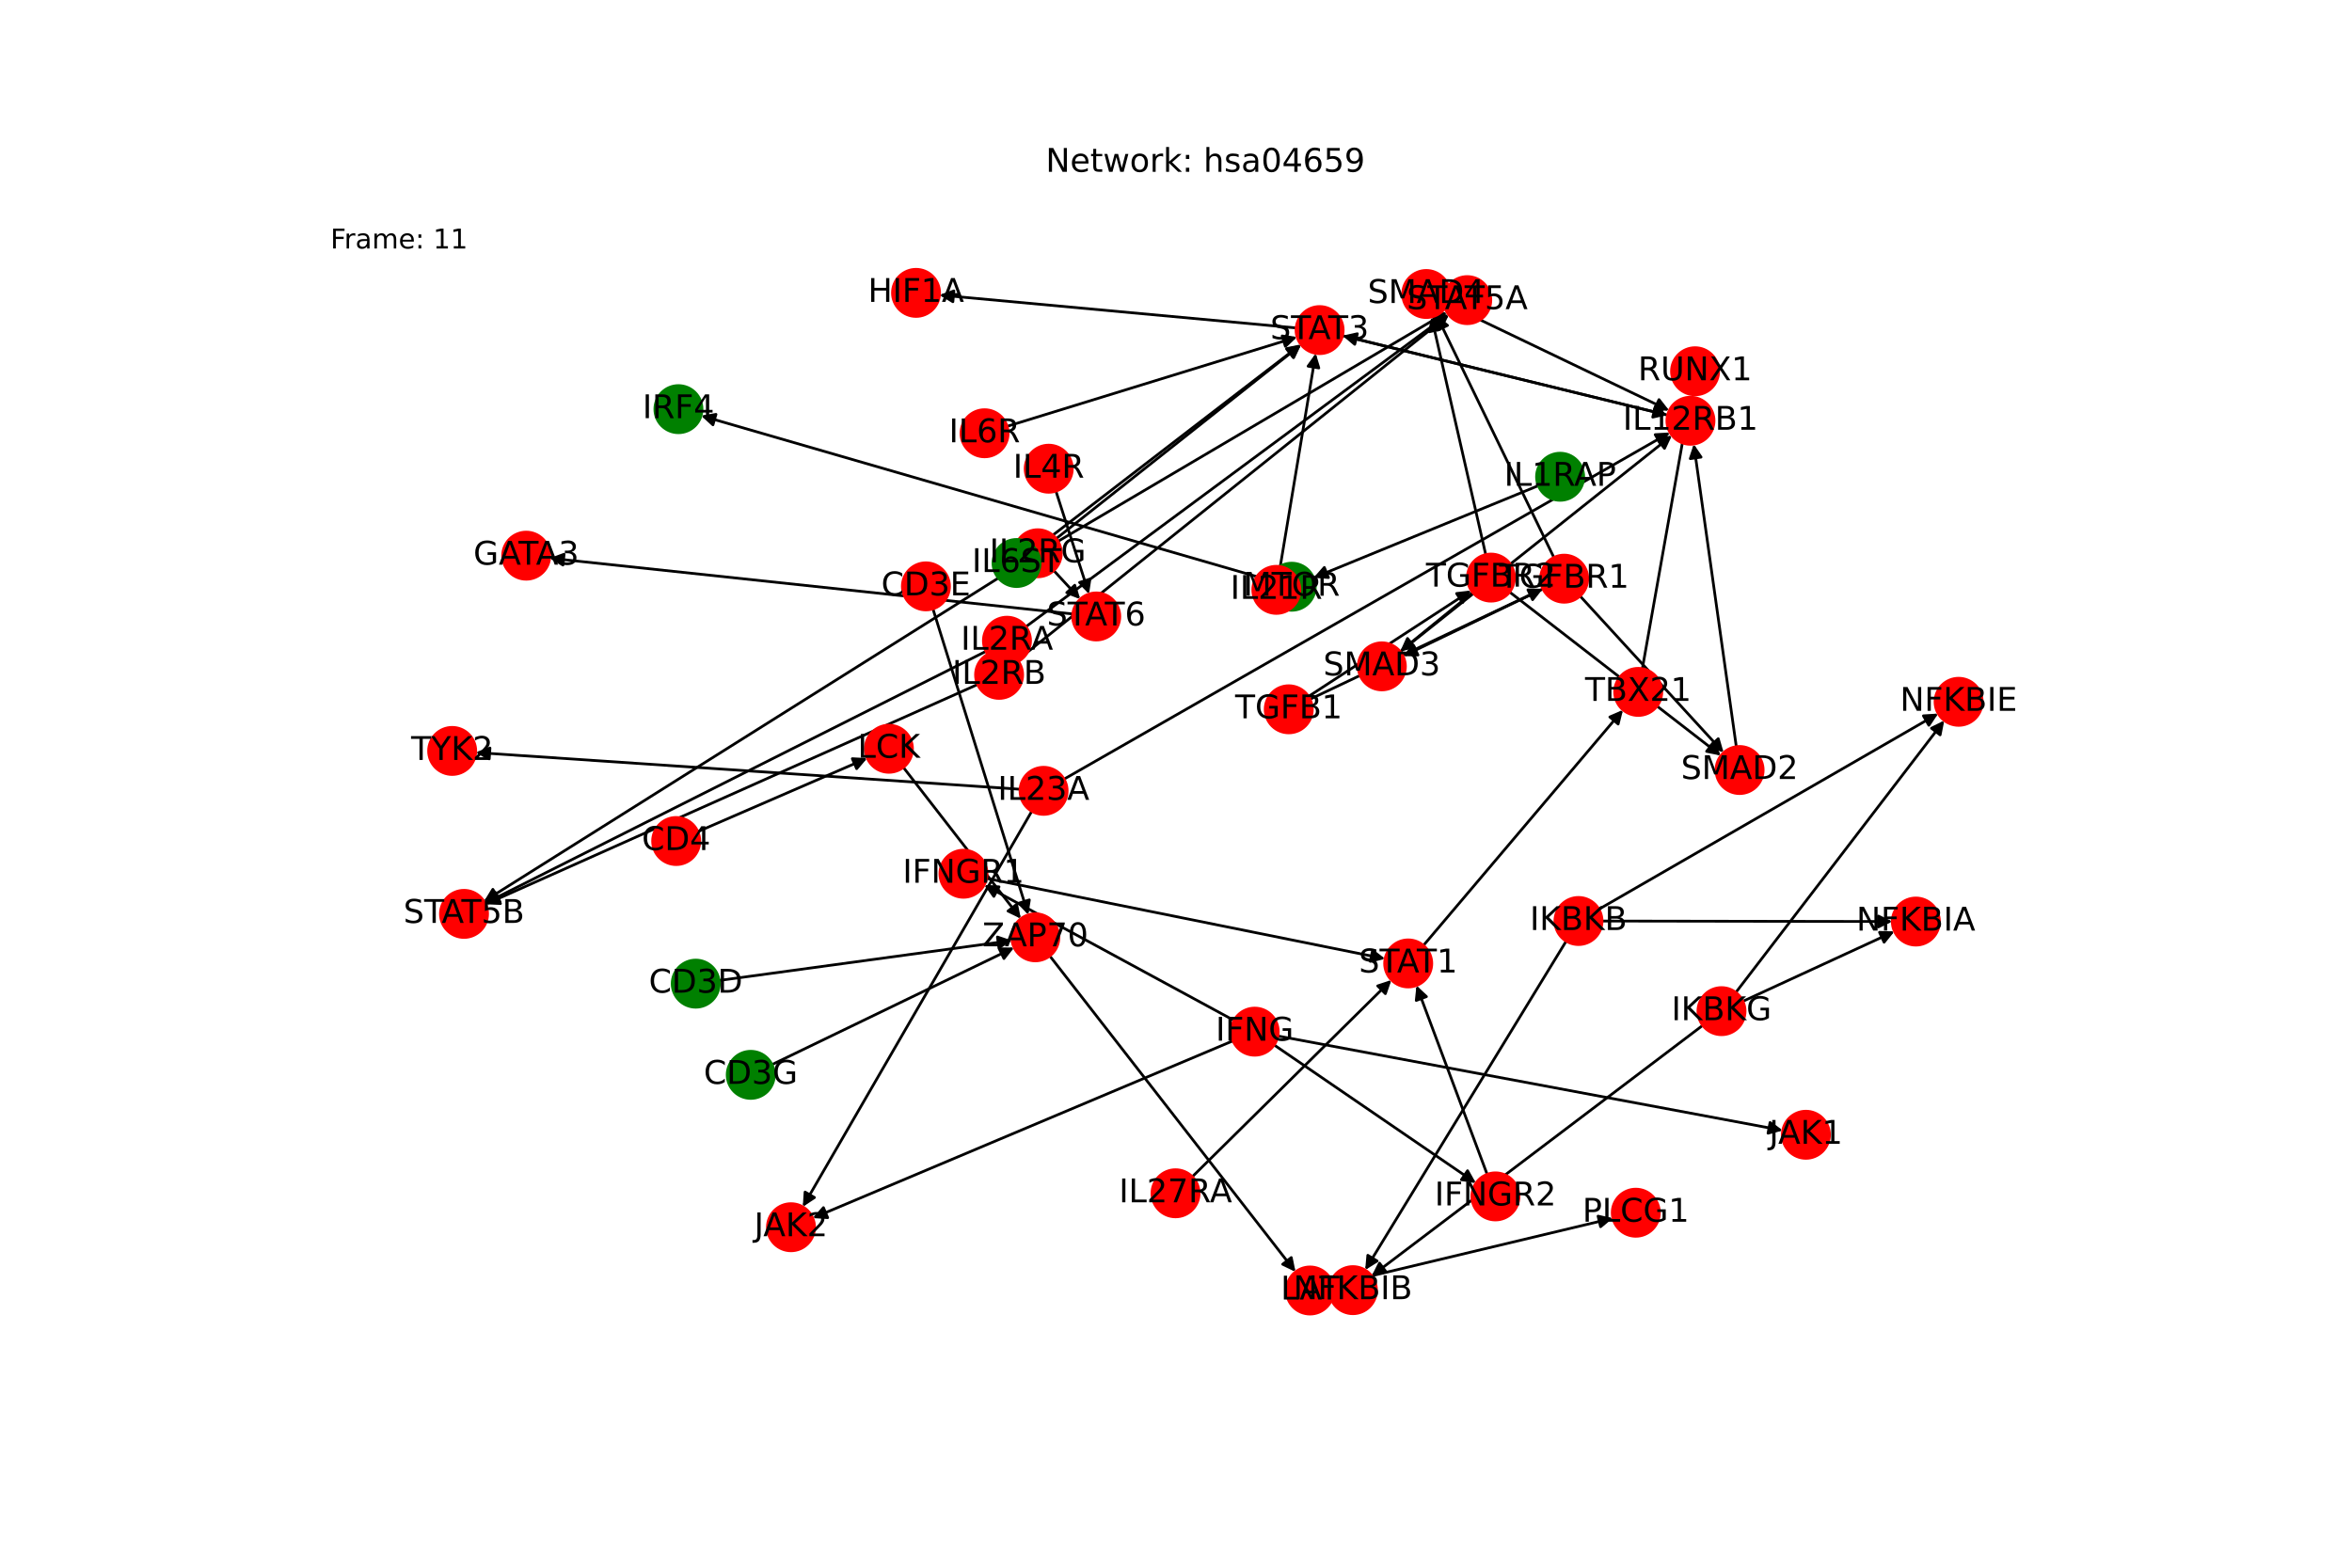 <?xml version="1.0" encoding="utf-8" standalone="no"?>
<!DOCTYPE svg PUBLIC "-//W3C//DTD SVG 1.1//EN"
  "http://www.w3.org/Graphics/SVG/1.1/DTD/svg11.dtd">
<!-- Created with matplotlib (https://matplotlib.org/) -->
<svg height="576pt" version="1.1" viewBox="0 0 864 576" width="864pt" xmlns="http://www.w3.org/2000/svg" xmlns:xlink="http://www.w3.org/1999/xlink">
 <defs>
  <style type="text/css">*{stroke-linecap:butt;stroke-linejoin:round;}</style>
 </defs>
 <g id="figure_1">
  <g id="patch_1">
   <path d="M 0 576 
L 864 576 
L 864 0 
L 0 0 
z
" style="fill:#ffffff;"/>
  </g>
  <g id="axes_1">
   <g id="patch_2">
    <path clip-path="url(#pba3178c19d)" d="M 385.639 351.227 
Q 430.774 409.27 475.223 466.431 
" style="fill:none;stroke:#000000;stroke-linecap:round;"/>
    <path clip-path="url(#pba3178c19d)" d="M 474.346 462.046 
L 475.223 466.431 
L 471.188 464.501 
L 474.346 462.046 
z
" style="stroke:#000000;stroke-linecap:round;"/>
   </g>
   <g id="patch_3">
    <path clip-path="url(#pba3178c19d)" d="M 489.653 472.141 
Q 541.067 459.864 591.394 447.847 
" style="fill:none;stroke:#000000;stroke-linecap:round;"/>
    <path clip-path="url(#pba3178c19d)" d="M 587.039 446.831 
L 591.394 447.847 
L 587.968 450.721 
L 587.039 446.831 
z
" style="stroke:#000000;stroke-linecap:round;"/>
   </g>
   <g id="patch_4">
    <path clip-path="url(#pba3178c19d)" d="M 256.341 305.562 
Q 287.464 292.058 317.561 278.999 
" style="fill:none;stroke:#000000;stroke-linecap:round;"/>
    <path clip-path="url(#pba3178c19d)" d="M 313.095 278.756 
L 317.561 278.999 
L 314.687 282.426 
L 313.095 278.756 
z
" style="stroke:#000000;stroke-linecap:round;"/>
   </g>
   <g id="patch_5">
    <path clip-path="url(#pba3178c19d)" d="M 331.844 281.946 
Q 353.428 309.747 374.326 336.666 
" style="fill:none;stroke:#000000;stroke-linecap:round;"/>
    <path clip-path="url(#pba3178c19d)" d="M 373.453 332.28 
L 374.326 336.666 
L 370.293 334.733 
L 373.453 332.28 
z
" style="stroke:#000000;stroke-linecap:round;"/>
   </g>
   <g id="patch_6">
    <path clip-path="url(#pba3178c19d)" d="M 453.302 374.922 
Q 407.422 350.039 362.525 325.689 
" style="fill:none;stroke:#000000;stroke-linecap:round;"/>
    <path clip-path="url(#pba3178c19d)" d="M 365.087 329.354 
L 362.525 325.689 
L 366.994 325.838 
L 365.087 329.354 
z
" style="stroke:#000000;stroke-linecap:round;"/>
   </g>
   <g id="patch_7">
    <path clip-path="url(#pba3178c19d)" d="M 468.06 383.943 
Q 505.126 409.317 541.269 434.059 
" style="fill:none;stroke:#000000;stroke-linecap:round;"/>
    <path clip-path="url(#pba3178c19d)" d="M 539.098 430.149 
L 541.269 434.059 
L 536.838 433.45 
L 539.098 430.149 
z
" style="stroke:#000000;stroke-linecap:round;"/>
   </g>
   <g id="patch_8">
    <path clip-path="url(#pba3178c19d)" d="M 469.424 380.643 
Q 562.151 397.992 653.78 415.137 
" style="fill:none;stroke:#000000;stroke-linecap:round;"/>
    <path clip-path="url(#pba3178c19d)" d="M 650.216 412.435 
L 653.78 415.137 
L 649.48 416.367 
L 650.216 412.435 
z
" style="stroke:#000000;stroke-linecap:round;"/>
   </g>
   <g id="patch_9">
    <path clip-path="url(#pba3178c19d)" d="M 452.935 382.415 
Q 375.742 414.979 299.58 447.108 
" style="fill:none;stroke:#000000;stroke-linecap:round;"/>
    <path clip-path="url(#pba3178c19d)" d="M 304.043 447.396 
L 299.58 447.108 
L 302.488 443.711 
L 304.043 447.396 
z
" style="stroke:#000000;stroke-linecap:round;"/>
   </g>
   <g id="patch_10">
    <path clip-path="url(#pba3178c19d)" d="M 522.899 347.374 
Q 559.55 304.101 595.48 261.68 
" style="fill:none;stroke:#000000;stroke-linecap:round;"/>
    <path clip-path="url(#pba3178c19d)" d="M 591.368 263.44 
L 595.48 261.68 
L 594.42 266.025 
L 591.368 263.44 
z
" style="stroke:#000000;stroke-linecap:round;"/>
   </g>
   <g id="patch_11">
    <path clip-path="url(#pba3178c19d)" d="M 394.087 225.582 
Q 298.003 215.333 203.032 205.201 
" style="fill:none;stroke:#000000;stroke-linecap:round;"/>
    <path clip-path="url(#pba3178c19d)" d="M 206.797 207.614 
L 203.032 205.201 
L 207.221 203.637 
L 206.797 207.614 
z
" style="stroke:#000000;stroke-linecap:round;"/>
   </g>
   <g id="patch_12">
    <path clip-path="url(#pba3178c19d)" d="M 476.129 120.49 
Q 410.626 114.446 346.236 108.505 
" style="fill:none;stroke:#000000;stroke-linecap:round;"/>
    <path clip-path="url(#pba3178c19d)" d="M 350.036 110.864 
L 346.236 108.505 
L 350.403 106.881 
L 350.036 110.864 
z
" style="stroke:#000000;stroke-linecap:round;"/>
   </g>
   <g id="patch_13">
    <path clip-path="url(#pba3178c19d)" d="M 493.167 123.342 
Q 552.869 137.938 611.484 152.268 
" style="fill:none;stroke:#000000;stroke-linecap:round;"/>
    <path clip-path="url(#pba3178c19d)" d="M 608.073 149.376 
L 611.484 152.268 
L 607.123 153.261 
L 608.073 149.376 
z
" style="stroke:#000000;stroke-linecap:round;"/>
   </g>
   <g id="patch_14">
    <path clip-path="url(#pba3178c19d)" d="M 466.188 213.165 
Q 361.865 182.953 258.616 153.053 
" style="fill:none;stroke:#000000;stroke-linecap:round;"/>
    <path clip-path="url(#pba3178c19d)" d="M 261.902 156.086 
L 258.616 153.053 
L 263.015 152.244 
L 261.902 156.086 
z
" style="stroke:#000000;stroke-linecap:round;"/>
   </g>
   <g id="patch_15">
    <path clip-path="url(#pba3178c19d)" d="M 603.311 245.693 
Q 612.241 195.314 620.975 146.036 
" style="fill:none;stroke:#000000;stroke-linecap:round;"/>
    <path clip-path="url(#pba3178c19d)" d="M 618.307 149.625 
L 620.975 146.036 
L 622.246 150.323 
L 618.307 149.625 
z
" style="stroke:#000000;stroke-linecap:round;"/>
   </g>
   <g id="patch_16">
    <path clip-path="url(#pba3178c19d)" d="M 481.247 256.898 
Q 524.005 236.614 565.752 216.809 
" style="fill:none;stroke:#000000;stroke-linecap:round;"/>
    <path clip-path="url(#pba3178c19d)" d="M 561.281 216.716 
L 565.752 216.809 
L 562.995 220.33 
L 561.281 216.716 
z
" style="stroke:#000000;stroke-linecap:round;"/>
   </g>
   <g id="patch_17">
    <path clip-path="url(#pba3178c19d)" d="M 480.677 255.884 
Q 510.565 236.414 539.515 217.555 
" style="fill:none;stroke:#000000;stroke-linecap:round;"/>
    <path clip-path="url(#pba3178c19d)" d="M 535.072 218.063 
L 539.515 217.555 
L 537.256 221.414 
L 535.072 218.063 
z
" style="stroke:#000000;stroke-linecap:round;"/>
   </g>
   <g id="patch_18">
    <path clip-path="url(#pba3178c19d)" d="M 437.988 432.351 
Q 474.564 396.211 510.345 360.857 
" style="fill:none;stroke:#000000;stroke-linecap:round;"/>
    <path clip-path="url(#pba3178c19d)" d="M 506.094 362.245 
L 510.345 360.857 
L 508.905 365.091 
L 506.094 362.245 
z
" style="stroke:#000000;stroke-linecap:round;"/>
   </g>
   <g id="patch_19">
    <path clip-path="url(#pba3178c19d)" d="M 379.023 298.061 
Q 336.965 370.738 295.466 442.448 
" style="fill:none;stroke:#000000;stroke-linecap:round;"/>
    <path clip-path="url(#pba3178c19d)" d="M 299.201 439.987 
L 295.466 442.448 
L 295.739 437.984 
L 299.201 439.987 
z
" style="stroke:#000000;stroke-linecap:round;"/>
   </g>
   <g id="patch_20">
    <path clip-path="url(#pba3178c19d)" d="M 374.718 289.983 
Q 274.733 283.236 175.864 276.564 
" style="fill:none;stroke:#000000;stroke-linecap:round;"/>
    <path clip-path="url(#pba3178c19d)" d="M 179.72 278.829 
L 175.864 276.564 
L 179.989 274.838 
L 179.72 278.829 
z
" style="stroke:#000000;stroke-linecap:round;"/>
   </g>
   <g id="patch_21">
    <path clip-path="url(#pba3178c19d)" d="M 390.876 286.266 
Q 502.171 222.579 612.496 159.448 
" style="fill:none;stroke:#000000;stroke-linecap:round;"/>
    <path clip-path="url(#pba3178c19d)" d="M 608.031 159.698 
L 612.496 159.448 
L 610.018 163.17 
L 608.031 159.698 
z
" style="stroke:#000000;stroke-linecap:round;"/>
   </g>
   <g id="patch_22">
    <path clip-path="url(#pba3178c19d)" d="M 342.713 223.708 
Q 360.229 279.915 377.413 335.054 
" style="fill:none;stroke:#000000;stroke-linecap:round;"/>
    <path clip-path="url(#pba3178c19d)" d="M 378.133 330.641 
L 377.413 335.054 
L 374.314 331.831 
L 378.133 330.641 
z
" style="stroke:#000000;stroke-linecap:round;"/>
   </g>
   <g id="patch_23">
    <path clip-path="url(#pba3178c19d)" d="M 283.59 391.148 
Q 328.058 369.653 371.52 348.645 
" style="fill:none;stroke:#000000;stroke-linecap:round;"/>
    <path clip-path="url(#pba3178c19d)" d="M 367.048 348.585 
L 371.52 348.645 
L 368.789 352.187 
L 367.048 348.585 
z
" style="stroke:#000000;stroke-linecap:round;"/>
   </g>
   <g id="patch_24">
    <path clip-path="url(#pba3178c19d)" d="M 264.171 360.243 
Q 317.956 352.902 370.633 345.712 
" style="fill:none;stroke:#000000;stroke-linecap:round;"/>
    <path clip-path="url(#pba3178c19d)" d="M 366.4 344.272 
L 370.633 345.712 
L 366.941 348.235 
L 366.4 344.272 
z
" style="stroke:#000000;stroke-linecap:round;"/>
   </g>
   <g id="patch_25">
    <path clip-path="url(#pba3178c19d)" d="M 575.336 345.783 
Q 538.417 406.207 502.08 465.677 
" style="fill:none;stroke:#000000;stroke-linecap:round;"/>
    <path clip-path="url(#pba3178c19d)" d="M 505.872 463.306 
L 502.08 465.677 
L 502.459 461.221 
L 505.872 463.306 
z
" style="stroke:#000000;stroke-linecap:round;"/>
   </g>
   <g id="patch_26">
    <path clip-path="url(#pba3178c19d)" d="M 588.508 338.409 
Q 641.818 338.496 694.01 338.582 
" style="fill:none;stroke:#000000;stroke-linecap:round;"/>
    <path clip-path="url(#pba3178c19d)" d="M 690.013 336.575 
L 694.01 338.582 
L 690.006 340.575 
L 690.013 336.575 
z
" style="stroke:#000000;stroke-linecap:round;"/>
   </g>
   <g id="patch_27">
    <path clip-path="url(#pba3178c19d)" d="M 587.355 334.066 
Q 649.672 298.125 711.021 262.743 
" style="fill:none;stroke:#000000;stroke-linecap:round;"/>
    <path clip-path="url(#pba3178c19d)" d="M 706.557 263.009 
L 711.021 262.743 
L 708.555 266.474 
L 706.557 263.009 
z
" style="stroke:#000000;stroke-linecap:round;"/>
   </g>
   <g id="patch_28">
    <path clip-path="url(#pba3178c19d)" d="M 625.487 376.746 
Q 564.687 422.771 504.778 468.121 
" style="fill:none;stroke:#000000;stroke-linecap:round;"/>
    <path clip-path="url(#pba3178c19d)" d="M 509.174 467.301 
L 504.778 468.121 
L 506.76 464.112 
L 509.174 467.301 
z
" style="stroke:#000000;stroke-linecap:round;"/>
   </g>
   <g id="patch_29">
    <path clip-path="url(#pba3178c19d)" d="M 640.255 367.893 
Q 668.087 355.059 694.903 342.694 
" style="fill:none;stroke:#000000;stroke-linecap:round;"/>
    <path clip-path="url(#pba3178c19d)" d="M 690.433 342.553 
L 694.903 342.694 
L 692.108 346.185 
L 690.433 342.553 
z
" style="stroke:#000000;stroke-linecap:round;"/>
   </g>
   <g id="patch_30">
    <path clip-path="url(#pba3178c19d)" d="M 637.656 364.648 
Q 675.941 314.689 713.547 265.617 
" style="fill:none;stroke:#000000;stroke-linecap:round;"/>
    <path clip-path="url(#pba3178c19d)" d="M 709.526 267.575 
L 713.547 265.617 
L 712.701 270.008 
L 709.526 267.575 
z
" style="stroke:#000000;stroke-linecap:round;"/>
   </g>
   <g id="patch_31">
    <path clip-path="url(#pba3178c19d)" d="M 362.415 322.738 
Q 435.611 337.505 507.71 352.05 
" style="fill:none;stroke:#000000;stroke-linecap:round;"/>
    <path clip-path="url(#pba3178c19d)" d="M 504.185 349.298 
L 507.71 352.05 
L 503.394 353.219 
L 504.185 349.298 
z
" style="stroke:#000000;stroke-linecap:round;"/>
   </g>
   <g id="patch_32">
    <path clip-path="url(#pba3178c19d)" d="M 546.301 431.471 
Q 533.318 396.782 520.727 363.14 
" style="fill:none;stroke:#000000;stroke-linecap:round;"/>
    <path clip-path="url(#pba3178c19d)" d="M 520.256 367.587 
L 520.727 363.14 
L 524.002 366.185 
L 520.256 367.587 
z
" style="stroke:#000000;stroke-linecap:round;"/>
   </g>
   <g id="patch_33">
    <path clip-path="url(#pba3178c19d)" d="M 387.896 180.46 
Q 393.972 199.359 399.705 217.194 
" style="fill:none;stroke:#000000;stroke-linecap:round;"/>
    <path clip-path="url(#pba3178c19d)" d="M 400.385 212.774 
L 399.705 217.194 
L 396.577 213.998 
L 400.385 212.774 
z
" style="stroke:#000000;stroke-linecap:round;"/>
   </g>
   <g id="patch_34">
    <path clip-path="url(#pba3178c19d)" d="M 387.097 209.64 
Q 391.956 214.892 396.056 219.323 
" style="fill:none;stroke:#000000;stroke-linecap:round;"/>
    <path clip-path="url(#pba3178c19d)" d="M 394.807 215.028 
L 396.056 219.323 
L 391.871 217.745 
L 394.807 215.028 
z
" style="stroke:#000000;stroke-linecap:round;"/>
   </g>
   <g id="patch_35">
    <path clip-path="url(#pba3178c19d)" d="M 388.676 198.885 
Q 460.1 156.779 530.561 115.241 
" style="fill:none;stroke:#000000;stroke-linecap:round;"/>
    <path clip-path="url(#pba3178c19d)" d="M 526.1 115.549 
L 530.561 115.241 
L 528.131 118.995 
L 526.1 115.549 
z
" style="stroke:#000000;stroke-linecap:round;"/>
   </g>
   <g id="patch_36">
    <path clip-path="url(#pba3178c19d)" d="M 373.886 207.891 
Q 275.834 269.532 178.728 330.579 
" style="fill:none;stroke:#000000;stroke-linecap:round;"/>
    <path clip-path="url(#pba3178c19d)" d="M 183.179 330.143 
L 178.728 330.579 
L 181.05 326.757 
L 183.179 330.143 
z
" style="stroke:#000000;stroke-linecap:round;"/>
   </g>
   <g id="patch_37">
    <path clip-path="url(#pba3178c19d)" d="M 388.006 197.906 
Q 432.988 162.284 477.093 127.356 
" style="fill:none;stroke:#000000;stroke-linecap:round;"/>
    <path clip-path="url(#pba3178c19d)" d="M 472.715 128.271 
L 477.093 127.356 
L 475.198 131.407 
L 472.715 128.271 
z
" style="stroke:#000000;stroke-linecap:round;"/>
   </g>
   <g id="patch_38">
    <path clip-path="url(#pba3178c19d)" d="M 376.868 230.262 
Q 454.445 172.846 531.123 116.094 
" style="fill:none;stroke:#000000;stroke-linecap:round;"/>
    <path clip-path="url(#pba3178c19d)" d="M 526.718 116.866 
L 531.123 116.094 
L 529.098 120.081 
L 526.718 116.866 
z
" style="stroke:#000000;stroke-linecap:round;"/>
   </g>
   <g id="patch_39">
    <path clip-path="url(#pba3178c19d)" d="M 362.172 239.308 
Q 270.181 285.598 179.189 331.385 
" style="fill:none;stroke:#000000;stroke-linecap:round;"/>
    <path clip-path="url(#pba3178c19d)" d="M 183.661 331.374 
L 179.189 331.385 
L 181.863 327.801 
L 183.661 331.374 
z
" style="stroke:#000000;stroke-linecap:round;"/>
   </g>
   <g id="patch_40">
    <path clip-path="url(#pba3178c19d)" d="M 373.779 242.54 
Q 453.003 179.113 531.354 116.384 
" style="fill:none;stroke:#000000;stroke-linecap:round;"/>
    <path clip-path="url(#pba3178c19d)" d="M 526.981 117.323 
L 531.354 116.384 
L 529.481 120.445 
L 526.981 117.323 
z
" style="stroke:#000000;stroke-linecap:round;"/>
   </g>
   <g id="patch_41">
    <path clip-path="url(#pba3178c19d)" d="M 359.108 251.487 
Q 268.734 291.868 179.381 331.792 
" style="fill:none;stroke:#000000;stroke-linecap:round;"/>
    <path clip-path="url(#pba3178c19d)" d="M 183.849 331.986 
L 179.381 331.792 
L 182.217 328.334 
L 183.849 331.986 
z
" style="stroke:#000000;stroke-linecap:round;"/>
   </g>
   <g id="patch_42">
    <path clip-path="url(#pba3178c19d)" d="M 565.09 178.452 
Q 523.804 195.37 483.552 211.865 
" style="fill:none;stroke:#000000;stroke-linecap:round;"/>
    <path clip-path="url(#pba3178c19d)" d="M 488.012 212.198 
L 483.552 211.865 
L 486.495 208.497 
L 488.012 212.198 
z
" style="stroke:#000000;stroke-linecap:round;"/>
   </g>
   <g id="patch_43">
    <path clip-path="url(#pba3178c19d)" d="M 470.287 208.18 
Q 476.811 169.003 483.151 130.93 
" style="fill:none;stroke:#000000;stroke-linecap:round;"/>
    <path clip-path="url(#pba3178c19d)" d="M 480.521 134.547 
L 483.151 130.93 
L 484.467 135.204 
L 480.521 134.547 
z
" style="stroke:#000000;stroke-linecap:round;"/>
   </g>
   <g id="patch_44">
    <path clip-path="url(#pba3178c19d)" d="M 369.954 156.642 
Q 423.216 140.239 475.41 124.165 
" style="fill:none;stroke:#000000;stroke-linecap:round;"/>
    <path clip-path="url(#pba3178c19d)" d="M 470.998 123.431 
L 475.41 124.165 
L 472.176 127.253 
L 470.998 123.431 
z
" style="stroke:#000000;stroke-linecap:round;"/>
   </g>
   <g id="patch_45">
    <path clip-path="url(#pba3178c19d)" d="M 380.301 201.583 
Q 429.097 164.072 477.007 127.243 
" style="fill:none;stroke:#000000;stroke-linecap:round;"/>
    <path clip-path="url(#pba3178c19d)" d="M 472.617 128.095 
L 477.007 127.243 
L 475.055 131.267 
L 472.617 128.095 
z
" style="stroke:#000000;stroke-linecap:round;"/>
   </g>
   <g id="patch_46">
    <path clip-path="url(#pba3178c19d)" d="M 612.574 152.535 
Q 552.872 137.939 494.257 123.608 
" style="fill:none;stroke:#000000;stroke-linecap:round;"/>
    <path clip-path="url(#pba3178c19d)" d="M 497.667 126.501 
L 494.257 123.608 
L 498.617 122.616 
L 497.667 126.501 
z
" style="stroke:#000000;stroke-linecap:round;"/>
   </g>
   <g id="patch_47">
    <path clip-path="url(#pba3178c19d)" d="M 580.438 219.001 
Q 606.809 247.769 632.424 275.714 
" style="fill:none;stroke:#000000;stroke-linecap:round;"/>
    <path clip-path="url(#pba3178c19d)" d="M 631.196 271.414 
L 632.424 275.714 
L 628.247 274.117 
L 631.196 271.414 
z
" style="stroke:#000000;stroke-linecap:round;"/>
   </g>
   <g id="patch_48">
    <path clip-path="url(#pba3178c19d)" d="M 566.783 216.371 
Q 541.101 228.724 516.427 240.592 
" style="fill:none;stroke:#000000;stroke-linecap:round;"/>
    <path clip-path="url(#pba3178c19d)" d="M 520.898 240.661 
L 516.427 240.592 
L 519.164 237.056 
L 520.898 240.661 
z
" style="stroke:#000000;stroke-linecap:round;"/>
   </g>
   <g id="patch_49">
    <path clip-path="url(#pba3178c19d)" d="M 570.814 204.826 
Q 549.262 160.323 528.198 116.826 
" style="fill:none;stroke:#000000;stroke-linecap:round;"/>
    <path clip-path="url(#pba3178c19d)" d="M 528.141 121.297 
L 528.198 116.826 
L 531.741 119.554 
L 528.141 121.297 
z
" style="stroke:#000000;stroke-linecap:round;"/>
   </g>
   <g id="patch_50">
    <path clip-path="url(#pba3178c19d)" d="M 554.554 217.521 
Q 593.368 247.571 631.298 276.935 
" style="fill:none;stroke:#000000;stroke-linecap:round;"/>
    <path clip-path="url(#pba3178c19d)" d="M 629.36 272.905 
L 631.298 276.935 
L 626.911 276.068 
L 629.36 272.905 
z
" style="stroke:#000000;stroke-linecap:round;"/>
   </g>
   <g id="patch_51">
    <path clip-path="url(#pba3178c19d)" d="M 540.989 217.683 
Q 527.662 228.524 515.202 238.659 
" style="fill:none;stroke:#000000;stroke-linecap:round;"/>
    <path clip-path="url(#pba3178c19d)" d="M 519.567 237.687 
L 515.202 238.659 
L 517.043 234.583 
L 519.567 237.687 
z
" style="stroke:#000000;stroke-linecap:round;"/>
   </g>
   <g id="patch_52">
    <path clip-path="url(#pba3178c19d)" d="M 545.78 203.777 
Q 535.82 160.121 526.11 117.555 
" style="fill:none;stroke:#000000;stroke-linecap:round;"/>
    <path clip-path="url(#pba3178c19d)" d="M 525.049 121.9 
L 526.11 117.555 
L 528.949 121.01 
L 525.049 121.9 
z
" style="stroke:#000000;stroke-linecap:round;"/>
   </g>
   <g id="patch_53">
    <path clip-path="url(#pba3178c19d)" d="M 637.827 274.35 
Q 630.008 218.759 622.346 164.276 
" style="fill:none;stroke:#000000;stroke-linecap:round;"/>
    <path clip-path="url(#pba3178c19d)" d="M 620.922 168.515 
L 622.346 164.276 
L 624.883 167.958 
L 620.922 168.515 
z
" style="stroke:#000000;stroke-linecap:round;"/>
   </g>
   <g id="patch_54">
    <path clip-path="url(#pba3178c19d)" d="M 514.393 239.436 
Q 564.3 199.71 613.333 160.68 
" style="fill:none;stroke:#000000;stroke-linecap:round;"/>
    <path clip-path="url(#pba3178c19d)" d="M 608.958 161.607 
L 613.333 160.68 
L 611.449 164.736 
L 608.958 161.607 
z
" style="stroke:#000000;stroke-linecap:round;"/>
   </g>
   <g id="patch_55">
    <path clip-path="url(#pba3178c19d)" d="M 531.745 111.771 
Q 572.46 131.308 612.168 150.361 
" style="fill:none;stroke:#000000;stroke-linecap:round;"/>
    <path clip-path="url(#pba3178c19d)" d="M 609.427 146.827 
L 612.168 150.361 
L 607.696 150.433 
L 609.427 146.827 
z
" style="stroke:#000000;stroke-linecap:round;"/>
   </g>
   <g id="PathCollection_1">
    <defs>
     <path d="M 0 8.66 
C 2.297 8.66 4.5 7.748 6.124 6.124 
C 7.748 4.5 8.66 2.297 8.66 -0 
C 8.66 -2.297 7.748 -4.5 6.124 -6.124 
C 4.5 -7.748 2.297 -8.66 0 -8.66 
C -2.297 -8.66 -4.5 -7.748 -6.124 -6.124 
C -7.748 -4.5 -8.66 -2.297 -8.66 0 
C -8.66 2.297 -7.748 4.5 -6.124 6.124 
C -4.5 7.748 -2.297 8.66 0 8.66 
z
" id="C0_0_92137c7c77"/>
    </defs>
    <g clip-path="url(#pba3178c19d)">
     <use style="fill:#ff0000;stroke:#ff0000;" x="380.323" xlink:href="#C0_0_92137c7c77" y="344.39"/>
    </g>
    <g clip-path="url(#pba3178c19d)">
     <use style="fill:#ff0000;stroke:#ff0000;" x="481.227" xlink:href="#C0_0_92137c7c77" y="474.153"/>
    </g>
    <g clip-path="url(#pba3178c19d)">
     <use style="fill:#ff0000;stroke:#ff0000;" x="600.905" xlink:href="#C0_0_92137c7c77" y="445.576"/>
    </g>
    <g clip-path="url(#pba3178c19d)">
     <use style="fill:#ff0000;stroke:#ff0000;" x="248.398" xlink:href="#C0_0_92137c7c77" y="309.008"/>
    </g>
    <g clip-path="url(#pba3178c19d)">
     <use style="fill:#ff0000;stroke:#ff0000;" x="326.534" xlink:href="#C0_0_92137c7c77" y="275.106"/>
    </g>
    <g clip-path="url(#pba3178c19d)">
     <use style="fill:#ff0000;stroke:#ff0000;" x="460.912" xlink:href="#C0_0_92137c7c77" y="379.05"/>
    </g>
    <g clip-path="url(#pba3178c19d)">
     <use style="fill:#ff0000;stroke:#ff0000;" x="517.3" xlink:href="#C0_0_92137c7c77" y="353.984"/>
    </g>
    <g clip-path="url(#pba3178c19d)">
     <use style="fill:#ff0000;stroke:#ff0000;" x="402.697" xlink:href="#C0_0_92137c7c77" y="226.501"/>
    </g>
    <g clip-path="url(#pba3178c19d)">
     <use style="fill:#ff0000;stroke:#ff0000;" x="484.757" xlink:href="#C0_0_92137c7c77" y="121.286"/>
    </g>
    <g clip-path="url(#pba3178c19d)">
     <use style="fill:#008000;stroke:#008000;" x="474.504" xlink:href="#C0_0_92137c7c77" y="215.573"/>
    </g>
    <g clip-path="url(#pba3178c19d)">
     <use style="fill:#008000;stroke:#008000;" x="249.223" xlink:href="#C0_0_92137c7c77" y="150.332"/>
    </g>
    <g clip-path="url(#pba3178c19d)">
     <use style="fill:#ff0000;stroke:#ff0000;" x="601.8" xlink:href="#C0_0_92137c7c77" y="254.217"/>
    </g>
    <g clip-path="url(#pba3178c19d)">
     <use style="fill:#ff0000;stroke:#ff0000;" x="622.681" xlink:href="#C0_0_92137c7c77" y="136.407"/>
    </g>
    <g clip-path="url(#pba3178c19d)">
     <use style="fill:#ff0000;stroke:#ff0000;" x="193.308" xlink:href="#C0_0_92137c7c77" y="204.164"/>
    </g>
    <g clip-path="url(#pba3178c19d)">
     <use style="fill:#ff0000;stroke:#ff0000;" x="473.421" xlink:href="#C0_0_92137c7c77" y="260.611"/>
    </g>
    <g clip-path="url(#pba3178c19d)">
     <use style="fill:#ff0000;stroke:#ff0000;" x="431.829" xlink:href="#C0_0_92137c7c77" y="438.436"/>
    </g>
    <g clip-path="url(#pba3178c19d)">
     <use style="fill:#ff0000;stroke:#ff0000;" x="383.36" xlink:href="#C0_0_92137c7c77" y="290.567"/>
    </g>
    <g clip-path="url(#pba3178c19d)">
     <use style="fill:#ff0000;stroke:#ff0000;" x="340.136" xlink:href="#C0_0_92137c7c77" y="215.44"/>
    </g>
    <g clip-path="url(#pba3178c19d)">
     <use style="fill:#008000;stroke:#008000;" x="275.791" xlink:href="#C0_0_92137c7c77" y="394.918"/>
    </g>
    <g clip-path="url(#pba3178c19d)">
     <use style="fill:#008000;stroke:#008000;" x="255.587" xlink:href="#C0_0_92137c7c77" y="361.414"/>
    </g>
    <g clip-path="url(#pba3178c19d)">
     <use style="fill:#ff0000;stroke:#ff0000;" x="336.503" xlink:href="#C0_0_92137c7c77" y="107.607"/>
    </g>
    <g clip-path="url(#pba3178c19d)">
     <use style="fill:#ff0000;stroke:#ff0000;" x="290.57" xlink:href="#C0_0_92137c7c77" y="450.909"/>
    </g>
    <g clip-path="url(#pba3178c19d)">
     <use style="fill:#ff0000;stroke:#ff0000;" x="166.106" xlink:href="#C0_0_92137c7c77" y="275.906"/>
    </g>
    <g clip-path="url(#pba3178c19d)">
     <use style="fill:#ff0000;stroke:#ff0000;" x="496.98" xlink:href="#C0_0_92137c7c77" y="474.024"/>
    </g>
    <g clip-path="url(#pba3178c19d)">
     <use style="fill:#ff0000;stroke:#ff0000;" x="703.785" xlink:href="#C0_0_92137c7c77" y="338.598"/>
    </g>
    <g clip-path="url(#pba3178c19d)">
     <use style="fill:#ff0000;stroke:#ff0000;" x="719.494" xlink:href="#C0_0_92137c7c77" y="257.856"/>
    </g>
    <g clip-path="url(#pba3178c19d)">
     <use style="fill:#ff0000;stroke:#ff0000;" x="579.85" xlink:href="#C0_0_92137c7c77" y="338.394"/>
    </g>
    <g clip-path="url(#pba3178c19d)">
     <use style="fill:#ff0000;stroke:#ff0000;" x="632.39" xlink:href="#C0_0_92137c7c77" y="371.52"/>
    </g>
    <g clip-path="url(#pba3178c19d)">
     <use style="fill:#ff0000;stroke:#ff0000;" x="353.927" xlink:href="#C0_0_92137c7c77" y="321.026"/>
    </g>
    <g clip-path="url(#pba3178c19d)">
     <use style="fill:#ff0000;stroke:#ff0000;" x="549.337" xlink:href="#C0_0_92137c7c77" y="439.582"/>
    </g>
    <g clip-path="url(#pba3178c19d)">
     <use style="fill:#ff0000;stroke:#ff0000;" x="385.244" xlink:href="#C0_0_92137c7c77" y="172.213"/>
    </g>
    <g clip-path="url(#pba3178c19d)">
     <use style="fill:#ff0000;stroke:#ff0000;" x="381.216" xlink:href="#C0_0_92137c7c77" y="203.283"/>
    </g>
    <g clip-path="url(#pba3178c19d)">
     <use style="fill:#ff0000;stroke:#ff0000;" x="369.905" xlink:href="#C0_0_92137c7c77" y="235.416"/>
    </g>
    <g clip-path="url(#pba3178c19d)">
     <use style="fill:#ff0000;stroke:#ff0000;" x="367.017" xlink:href="#C0_0_92137c7c77" y="247.953"/>
    </g>
    <g clip-path="url(#pba3178c19d)">
     <use style="fill:#ff0000;stroke:#ff0000;" x="538.985" xlink:href="#C0_0_92137c7c77" y="110.275"/>
    </g>
    <g clip-path="url(#pba3178c19d)">
     <use style="fill:#ff0000;stroke:#ff0000;" x="170.452" xlink:href="#C0_0_92137c7c77" y="335.781"/>
    </g>
    <g clip-path="url(#pba3178c19d)">
     <use style="fill:#008000;stroke:#008000;" x="573.103" xlink:href="#C0_0_92137c7c77" y="175.168"/>
    </g>
    <g clip-path="url(#pba3178c19d)">
     <use style="fill:#ff0000;stroke:#ff0000;" x="468.864" xlink:href="#C0_0_92137c7c77" y="216.722"/>
    </g>
    <g clip-path="url(#pba3178c19d)">
     <use style="fill:#ff0000;stroke:#ff0000;" x="361.68" xlink:href="#C0_0_92137c7c77" y="159.19"/>
    </g>
    <g clip-path="url(#pba3178c19d)">
     <use style="fill:#008000;stroke:#008000;" x="373.435" xlink:href="#C0_0_92137c7c77" y="206.861"/>
    </g>
    <g clip-path="url(#pba3178c19d)">
     <use style="fill:#ff0000;stroke:#ff0000;" x="620.984" xlink:href="#C0_0_92137c7c77" y="154.591"/>
    </g>
    <g clip-path="url(#pba3178c19d)">
     <use style="fill:#ff0000;stroke:#ff0000;" x="574.587" xlink:href="#C0_0_92137c7c77" y="212.618"/>
    </g>
    <g clip-path="url(#pba3178c19d)">
     <use style="fill:#ff0000;stroke:#ff0000;" x="547.706" xlink:href="#C0_0_92137c7c77" y="212.22"/>
    </g>
    <g clip-path="url(#pba3178c19d)">
     <use style="fill:#ff0000;stroke:#ff0000;" x="639.032" xlink:href="#C0_0_92137c7c77" y="282.923"/>
    </g>
    <g clip-path="url(#pba3178c19d)">
     <use style="fill:#ff0000;stroke:#ff0000;" x="507.615" xlink:href="#C0_0_92137c7c77" y="244.831"/>
    </g>
    <g clip-path="url(#pba3178c19d)">
     <use style="fill:#ff0000;stroke:#ff0000;" x="523.935" xlink:href="#C0_0_92137c7c77" y="108.023"/>
    </g>
    <g clip-path="url(#pba3178c19d)">
     <use style="fill:#ff0000;stroke:#ff0000;" x="663.394" xlink:href="#C0_0_92137c7c77" y="416.936"/>
    </g>
   </g>
   <g id="text_1">
    <g clip-path="url(#pba3178c19d)">
     <!-- ZAP70 -->
     <g transform="translate(360.856 347.701)scale(0.12 -0.12)">
      <defs>
       <path d="M 5.609 72.906 
L 62.891 72.906 
L 62.891 65.375 
L 16.797 8.297 
L 64.016 8.297 
L 64.016 0 
L 4.5 0 
L 4.5 7.516 
L 50.594 64.594 
L 5.609 64.594 
z
" id="DejaVuSans-90"/>
       <path d="M 34.188 63.188 
L 20.797 26.906 
L 47.609 26.906 
z
M 28.609 72.906 
L 39.797 72.906 
L 67.578 0 
L 57.328 0 
L 50.688 18.703 
L 17.828 18.703 
L 11.188 0 
L 0.781 0 
z
" id="DejaVuSans-65"/>
       <path d="M 19.672 64.797 
L 19.672 37.406 
L 32.078 37.406 
Q 38.969 37.406 42.719 40.969 
Q 46.484 44.531 46.484 51.125 
Q 46.484 57.672 42.719 61.234 
Q 38.969 64.797 32.078 64.797 
z
M 9.812 72.906 
L 32.078 72.906 
Q 44.344 72.906 50.609 67.359 
Q 56.891 61.812 56.891 51.125 
Q 56.891 40.328 50.609 34.812 
Q 44.344 29.297 32.078 29.297 
L 19.672 29.297 
L 19.672 0 
L 9.812 0 
z
" id="DejaVuSans-80"/>
       <path d="M 8.203 72.906 
L 55.078 72.906 
L 55.078 68.703 
L 28.609 0 
L 18.312 0 
L 43.219 64.594 
L 8.203 64.594 
z
" id="DejaVuSans-55"/>
       <path d="M 31.781 66.406 
Q 24.172 66.406 20.328 58.906 
Q 16.5 51.422 16.5 36.375 
Q 16.5 21.391 20.328 13.891 
Q 24.172 6.391 31.781 6.391 
Q 39.453 6.391 43.281 13.891 
Q 47.125 21.391 47.125 36.375 
Q 47.125 51.422 43.281 58.906 
Q 39.453 66.406 31.781 66.406 
z
M 31.781 74.219 
Q 44.047 74.219 50.516 64.516 
Q 56.984 54.828 56.984 36.375 
Q 56.984 17.969 50.516 8.266 
Q 44.047 -1.422 31.781 -1.422 
Q 19.531 -1.422 13.062 8.266 
Q 6.594 17.969 6.594 36.375 
Q 6.594 54.828 13.062 64.516 
Q 19.531 74.219 31.781 74.219 
z
" id="DejaVuSans-48"/>
      </defs>
      <use xlink:href="#DejaVuSans-90"/>
      <use x="68.506" xlink:href="#DejaVuSans-65"/>
      <use x="136.914" xlink:href="#DejaVuSans-80"/>
      <use x="197.217" xlink:href="#DejaVuSans-55"/>
      <use x="260.84" xlink:href="#DejaVuSans-48"/>
     </g>
    </g>
   </g>
   <g id="text_2">
    <g clip-path="url(#pba3178c19d)">
     <!-- LAT -->
     <g transform="translate(470.445 477.464)scale(0.12 -0.12)">
      <defs>
       <path d="M 9.812 72.906 
L 19.672 72.906 
L 19.672 8.297 
L 55.172 8.297 
L 55.172 0 
L 9.812 0 
z
" id="DejaVuSans-76"/>
       <path d="M -0.297 72.906 
L 61.375 72.906 
L 61.375 64.594 
L 35.5 64.594 
L 35.5 0 
L 25.594 0 
L 25.594 64.594 
L -0.297 64.594 
z
" id="DejaVuSans-84"/>
      </defs>
      <use xlink:href="#DejaVuSans-76"/>
      <use x="57.963" xlink:href="#DejaVuSans-65"/>
      <use x="118.621" xlink:href="#DejaVuSans-84"/>
     </g>
    </g>
   </g>
   <g id="text_3">
    <g clip-path="url(#pba3178c19d)">
     <!-- PLCG1 -->
     <g transform="translate(581.288 448.887)scale(0.12 -0.12)">
      <defs>
       <path d="M 64.406 67.281 
L 64.406 56.891 
Q 59.422 61.531 53.781 63.812 
Q 48.141 66.109 41.797 66.109 
Q 29.297 66.109 22.656 58.469 
Q 16.016 50.828 16.016 36.375 
Q 16.016 21.969 22.656 14.328 
Q 29.297 6.688 41.797 6.688 
Q 48.141 6.688 53.781 8.984 
Q 59.422 11.281 64.406 15.922 
L 64.406 5.609 
Q 59.234 2.094 53.438 0.328 
Q 47.656 -1.422 41.219 -1.422 
Q 24.656 -1.422 15.125 8.703 
Q 5.609 18.844 5.609 36.375 
Q 5.609 53.953 15.125 64.078 
Q 24.656 74.219 41.219 74.219 
Q 47.75 74.219 53.531 72.484 
Q 59.328 70.75 64.406 67.281 
z
" id="DejaVuSans-67"/>
       <path d="M 59.516 10.406 
L 59.516 29.984 
L 43.406 29.984 
L 43.406 38.094 
L 69.281 38.094 
L 69.281 6.781 
Q 63.578 2.734 56.688 0.656 
Q 49.812 -1.422 42 -1.422 
Q 24.906 -1.422 15.25 8.562 
Q 5.609 18.562 5.609 36.375 
Q 5.609 54.25 15.25 64.234 
Q 24.906 74.219 42 74.219 
Q 49.125 74.219 55.547 72.453 
Q 61.969 70.703 67.391 67.281 
L 67.391 56.781 
Q 61.922 61.422 55.766 63.766 
Q 49.609 66.109 42.828 66.109 
Q 29.438 66.109 22.719 58.641 
Q 16.016 51.172 16.016 36.375 
Q 16.016 21.625 22.719 14.156 
Q 29.438 6.688 42.828 6.688 
Q 48.047 6.688 52.141 7.594 
Q 56.25 8.5 59.516 10.406 
z
" id="DejaVuSans-71"/>
       <path d="M 12.406 8.297 
L 28.516 8.297 
L 28.516 63.922 
L 10.984 60.406 
L 10.984 69.391 
L 28.422 72.906 
L 38.281 72.906 
L 38.281 8.297 
L 54.391 8.297 
L 54.391 0 
L 12.406 0 
z
" id="DejaVuSans-49"/>
      </defs>
      <use xlink:href="#DejaVuSans-80"/>
      <use x="60.303" xlink:href="#DejaVuSans-76"/>
      <use x="116.016" xlink:href="#DejaVuSans-67"/>
      <use x="185.84" xlink:href="#DejaVuSans-71"/>
      <use x="263.33" xlink:href="#DejaVuSans-49"/>
     </g>
    </g>
   </g>
   <g id="text_4">
    <g clip-path="url(#pba3178c19d)">
     <!-- CD4 -->
     <g transform="translate(235.771 312.32)scale(0.12 -0.12)">
      <defs>
       <path d="M 19.672 64.797 
L 19.672 8.109 
L 31.594 8.109 
Q 46.688 8.109 53.688 14.938 
Q 60.688 21.781 60.688 36.531 
Q 60.688 51.172 53.688 57.984 
Q 46.688 64.797 31.594 64.797 
z
M 9.812 72.906 
L 30.078 72.906 
Q 51.266 72.906 61.172 64.094 
Q 71.094 55.281 71.094 36.531 
Q 71.094 17.672 61.125 8.828 
Q 51.172 0 30.078 0 
L 9.812 0 
z
" id="DejaVuSans-68"/>
       <path d="M 37.797 64.312 
L 12.891 25.391 
L 37.797 25.391 
z
M 35.203 72.906 
L 47.609 72.906 
L 47.609 25.391 
L 58.016 25.391 
L 58.016 17.188 
L 47.609 17.188 
L 47.609 0 
L 37.797 0 
L 37.797 17.188 
L 4.891 17.188 
L 4.891 26.703 
z
" id="DejaVuSans-52"/>
      </defs>
      <use xlink:href="#DejaVuSans-67"/>
      <use x="69.824" xlink:href="#DejaVuSans-68"/>
      <use x="146.826" xlink:href="#DejaVuSans-52"/>
     </g>
    </g>
   </g>
   <g id="text_5">
    <g clip-path="url(#pba3178c19d)">
     <!-- LCK -->
     <g transform="translate(315.066 278.417)scale(0.12 -0.12)">
      <defs>
       <path d="M 9.812 72.906 
L 19.672 72.906 
L 19.672 42.094 
L 52.391 72.906 
L 65.094 72.906 
L 28.906 38.922 
L 67.672 0 
L 54.688 0 
L 19.672 35.109 
L 19.672 0 
L 9.812 0 
z
" id="DejaVuSans-75"/>
      </defs>
      <use xlink:href="#DejaVuSans-76"/>
      <use x="55.713" xlink:href="#DejaVuSans-67"/>
      <use x="125.537" xlink:href="#DejaVuSans-75"/>
     </g>
    </g>
   </g>
   <g id="text_6">
    <g clip-path="url(#pba3178c19d)">
     <!-- IFNG -->
     <g transform="translate(446.553 382.361)scale(0.12 -0.12)">
      <defs>
       <path d="M 9.812 72.906 
L 19.672 72.906 
L 19.672 0 
L 9.812 0 
z
" id="DejaVuSans-73"/>
       <path d="M 9.812 72.906 
L 51.703 72.906 
L 51.703 64.594 
L 19.672 64.594 
L 19.672 43.109 
L 48.578 43.109 
L 48.578 34.812 
L 19.672 34.812 
L 19.672 0 
L 9.812 0 
z
" id="DejaVuSans-70"/>
       <path d="M 9.812 72.906 
L 23.094 72.906 
L 55.422 11.922 
L 55.422 72.906 
L 64.984 72.906 
L 64.984 0 
L 51.703 0 
L 19.391 60.984 
L 19.391 0 
L 9.812 0 
z
" id="DejaVuSans-78"/>
      </defs>
      <use xlink:href="#DejaVuSans-73"/>
      <use x="29.492" xlink:href="#DejaVuSans-70"/>
      <use x="87.012" xlink:href="#DejaVuSans-78"/>
      <use x="161.816" xlink:href="#DejaVuSans-71"/>
     </g>
    </g>
   </g>
   <g id="text_7">
    <g clip-path="url(#pba3178c19d)">
     <!-- STAT1 -->
     <g transform="translate(499.17 357.295)scale(0.12 -0.12)">
      <defs>
       <path d="M 53.516 70.516 
L 53.516 60.891 
Q 47.906 63.578 42.922 64.891 
Q 37.938 66.219 33.297 66.219 
Q 25.25 66.219 20.875 63.094 
Q 16.5 59.969 16.5 54.203 
Q 16.5 49.359 19.406 46.891 
Q 22.312 44.438 30.422 42.922 
L 36.375 41.703 
Q 47.406 39.594 52.656 34.297 
Q 57.906 29 57.906 20.125 
Q 57.906 9.516 50.797 4.047 
Q 43.703 -1.422 29.984 -1.422 
Q 24.812 -1.422 18.969 -0.25 
Q 13.141 0.922 6.891 3.219 
L 6.891 13.375 
Q 12.891 10.016 18.656 8.297 
Q 24.422 6.594 29.984 6.594 
Q 38.422 6.594 43.016 9.906 
Q 47.609 13.234 47.609 19.391 
Q 47.609 24.75 44.312 27.781 
Q 41.016 30.812 33.5 32.328 
L 27.484 33.5 
Q 16.453 35.688 11.516 40.375 
Q 6.594 45.062 6.594 53.422 
Q 6.594 63.094 13.406 68.656 
Q 20.219 74.219 32.172 74.219 
Q 37.312 74.219 42.625 73.281 
Q 47.953 72.359 53.516 70.516 
z
" id="DejaVuSans-83"/>
      </defs>
      <use xlink:href="#DejaVuSans-83"/>
      <use x="63.477" xlink:href="#DejaVuSans-84"/>
      <use x="116.811" xlink:href="#DejaVuSans-65"/>
      <use x="177.469" xlink:href="#DejaVuSans-84"/>
      <use x="238.553" xlink:href="#DejaVuSans-49"/>
     </g>
    </g>
   </g>
   <g id="text_8">
    <g clip-path="url(#pba3178c19d)">
     <!-- STAT6 -->
     <g transform="translate(384.567 229.812)scale(0.12 -0.12)">
      <defs>
       <path d="M 33.016 40.375 
Q 26.375 40.375 22.484 35.828 
Q 18.609 31.297 18.609 23.391 
Q 18.609 15.531 22.484 10.953 
Q 26.375 6.391 33.016 6.391 
Q 39.656 6.391 43.531 10.953 
Q 47.406 15.531 47.406 23.391 
Q 47.406 31.297 43.531 35.828 
Q 39.656 40.375 33.016 40.375 
z
M 52.594 71.297 
L 52.594 62.312 
Q 48.875 64.062 45.094 64.984 
Q 41.312 65.922 37.594 65.922 
Q 27.828 65.922 22.672 59.328 
Q 17.531 52.734 16.797 39.406 
Q 19.672 43.656 24.016 45.922 
Q 28.375 48.188 33.594 48.188 
Q 44.578 48.188 50.953 41.516 
Q 57.328 34.859 57.328 23.391 
Q 57.328 12.156 50.688 5.359 
Q 44.047 -1.422 33.016 -1.422 
Q 20.359 -1.422 13.672 8.266 
Q 6.984 17.969 6.984 36.375 
Q 6.984 53.656 15.188 63.938 
Q 23.391 74.219 37.203 74.219 
Q 40.922 74.219 44.703 73.484 
Q 48.484 72.75 52.594 71.297 
z
" id="DejaVuSans-54"/>
      </defs>
      <use xlink:href="#DejaVuSans-83"/>
      <use x="63.477" xlink:href="#DejaVuSans-84"/>
      <use x="116.811" xlink:href="#DejaVuSans-65"/>
      <use x="177.469" xlink:href="#DejaVuSans-84"/>
      <use x="238.553" xlink:href="#DejaVuSans-54"/>
     </g>
    </g>
   </g>
   <g id="text_9">
    <g clip-path="url(#pba3178c19d)">
     <!-- STAT3 -->
     <g transform="translate(466.627 124.597)scale(0.12 -0.12)">
      <defs>
       <path d="M 40.578 39.312 
Q 47.656 37.797 51.625 33 
Q 55.609 28.219 55.609 21.188 
Q 55.609 10.406 48.188 4.484 
Q 40.766 -1.422 27.094 -1.422 
Q 22.516 -1.422 17.656 -0.516 
Q 12.797 0.391 7.625 2.203 
L 7.625 11.719 
Q 11.719 9.328 16.594 8.109 
Q 21.484 6.891 26.812 6.891 
Q 36.078 6.891 40.938 10.547 
Q 45.797 14.203 45.797 21.188 
Q 45.797 27.641 41.281 31.266 
Q 36.766 34.906 28.719 34.906 
L 20.219 34.906 
L 20.219 43.016 
L 29.109 43.016 
Q 36.375 43.016 40.234 45.922 
Q 44.094 48.828 44.094 54.297 
Q 44.094 59.906 40.109 62.906 
Q 36.141 65.922 28.719 65.922 
Q 24.656 65.922 20.016 65.031 
Q 15.375 64.156 9.812 62.312 
L 9.812 71.094 
Q 15.438 72.656 20.344 73.438 
Q 25.25 74.219 29.594 74.219 
Q 40.828 74.219 47.359 69.109 
Q 53.906 64.016 53.906 55.328 
Q 53.906 49.266 50.438 45.094 
Q 46.969 40.922 40.578 39.312 
z
" id="DejaVuSans-51"/>
      </defs>
      <use xlink:href="#DejaVuSans-83"/>
      <use x="63.477" xlink:href="#DejaVuSans-84"/>
      <use x="116.811" xlink:href="#DejaVuSans-65"/>
      <use x="177.469" xlink:href="#DejaVuSans-84"/>
      <use x="238.553" xlink:href="#DejaVuSans-51"/>
     </g>
    </g>
   </g>
   <g id="text_10">
    <g clip-path="url(#pba3178c19d)">
     <!-- MTOR -->
     <g transform="translate(456.77 218.884)scale(0.12 -0.12)">
      <defs>
       <path d="M 9.812 72.906 
L 24.516 72.906 
L 43.109 23.297 
L 61.812 72.906 
L 76.516 72.906 
L 76.516 0 
L 66.891 0 
L 66.891 64.016 
L 48.094 14.016 
L 38.188 14.016 
L 19.391 64.016 
L 19.391 0 
L 9.812 0 
z
" id="DejaVuSans-77"/>
       <path d="M 39.406 66.219 
Q 28.656 66.219 22.328 58.203 
Q 16.016 50.203 16.016 36.375 
Q 16.016 22.609 22.328 14.594 
Q 28.656 6.594 39.406 6.594 
Q 50.141 6.594 56.422 14.594 
Q 62.703 22.609 62.703 36.375 
Q 62.703 50.203 56.422 58.203 
Q 50.141 66.219 39.406 66.219 
z
M 39.406 74.219 
Q 54.734 74.219 63.906 63.938 
Q 73.094 53.656 73.094 36.375 
Q 73.094 19.141 63.906 8.859 
Q 54.734 -1.422 39.406 -1.422 
Q 24.031 -1.422 14.812 8.828 
Q 5.609 19.094 5.609 36.375 
Q 5.609 53.656 14.812 63.938 
Q 24.031 74.219 39.406 74.219 
z
" id="DejaVuSans-79"/>
       <path d="M 44.391 34.188 
Q 47.562 33.109 50.562 29.594 
Q 53.562 26.078 56.594 19.922 
L 66.609 0 
L 56 0 
L 46.688 18.703 
Q 43.062 26.031 39.672 28.422 
Q 36.281 30.812 30.422 30.812 
L 19.672 30.812 
L 19.672 0 
L 9.812 0 
L 9.812 72.906 
L 32.078 72.906 
Q 44.578 72.906 50.734 67.672 
Q 56.891 62.453 56.891 51.906 
Q 56.891 45.016 53.688 40.469 
Q 50.484 35.938 44.391 34.188 
z
M 19.672 64.797 
L 19.672 38.922 
L 32.078 38.922 
Q 39.203 38.922 42.844 42.219 
Q 46.484 45.516 46.484 51.906 
Q 46.484 58.297 42.844 61.547 
Q 39.203 64.797 32.078 64.797 
z
" id="DejaVuSans-82"/>
      </defs>
      <use xlink:href="#DejaVuSans-77"/>
      <use x="86.279" xlink:href="#DejaVuSans-84"/>
      <use x="147.363" xlink:href="#DejaVuSans-79"/>
      <use x="226.074" xlink:href="#DejaVuSans-82"/>
     </g>
    </g>
   </g>
   <g id="text_11">
    <g clip-path="url(#pba3178c19d)">
     <!-- IRF4 -->
     <g transform="translate(236.015 153.644)scale(0.12 -0.12)">
      <use xlink:href="#DejaVuSans-73"/>
      <use x="29.492" xlink:href="#DejaVuSans-82"/>
      <use x="98.975" xlink:href="#DejaVuSans-70"/>
      <use x="156.494" xlink:href="#DejaVuSans-52"/>
     </g>
    </g>
   </g>
   <g id="text_12">
    <g clip-path="url(#pba3178c19d)">
     <!-- TBX21 -->
     <g transform="translate(582.274 257.529)scale(0.12 -0.12)">
      <defs>
       <path d="M 19.672 34.812 
L 19.672 8.109 
L 35.5 8.109 
Q 43.453 8.109 47.281 11.406 
Q 51.125 14.703 51.125 21.484 
Q 51.125 28.328 47.281 31.562 
Q 43.453 34.812 35.5 34.812 
z
M 19.672 64.797 
L 19.672 42.828 
L 34.281 42.828 
Q 41.5 42.828 45.031 45.531 
Q 48.578 48.25 48.578 53.812 
Q 48.578 59.328 45.031 62.062 
Q 41.5 64.797 34.281 64.797 
z
M 9.812 72.906 
L 35.016 72.906 
Q 46.297 72.906 52.391 68.219 
Q 58.5 63.531 58.5 54.891 
Q 58.5 48.188 55.375 44.234 
Q 52.25 40.281 46.188 39.312 
Q 53.469 37.75 57.5 32.781 
Q 61.531 27.828 61.531 20.406 
Q 61.531 10.641 54.891 5.312 
Q 48.25 0 35.984 0 
L 9.812 0 
z
" id="DejaVuSans-66"/>
       <path d="M 6.297 72.906 
L 16.891 72.906 
L 35.016 45.797 
L 53.219 72.906 
L 63.812 72.906 
L 40.375 37.891 
L 65.375 0 
L 54.781 0 
L 34.281 31 
L 13.625 0 
L 2.984 0 
L 29 38.922 
z
" id="DejaVuSans-88"/>
       <path d="M 19.188 8.297 
L 53.609 8.297 
L 53.609 0 
L 7.328 0 
L 7.328 8.297 
Q 12.938 14.109 22.625 23.891 
Q 32.328 33.688 34.812 36.531 
Q 39.547 41.844 41.422 45.531 
Q 43.312 49.219 43.312 52.781 
Q 43.312 58.594 39.234 62.25 
Q 35.156 65.922 28.609 65.922 
Q 23.969 65.922 18.812 64.312 
Q 13.672 62.703 7.812 59.422 
L 7.812 69.391 
Q 13.766 71.781 18.938 73 
Q 24.125 74.219 28.422 74.219 
Q 39.75 74.219 46.484 68.547 
Q 53.219 62.891 53.219 53.422 
Q 53.219 48.922 51.531 44.891 
Q 49.859 40.875 45.406 35.406 
Q 44.188 33.984 37.641 27.219 
Q 31.109 20.453 19.188 8.297 
z
" id="DejaVuSans-50"/>
      </defs>
      <use xlink:href="#DejaVuSans-84"/>
      <use x="61.084" xlink:href="#DejaVuSans-66"/>
      <use x="129.688" xlink:href="#DejaVuSans-88"/>
      <use x="198.193" xlink:href="#DejaVuSans-50"/>
      <use x="261.816" xlink:href="#DejaVuSans-49"/>
     </g>
    </g>
   </g>
   <g id="text_13">
    <g clip-path="url(#pba3178c19d)">
     <!-- RUNX1 -->
     <g transform="translate(601.705 139.718)scale(0.12 -0.12)">
      <defs>
       <path d="M 8.688 72.906 
L 18.609 72.906 
L 18.609 28.609 
Q 18.609 16.891 22.844 11.734 
Q 27.094 6.594 36.625 6.594 
Q 46.094 6.594 50.344 11.734 
Q 54.594 16.891 54.594 28.609 
L 54.594 72.906 
L 64.5 72.906 
L 64.5 27.391 
Q 64.5 13.141 57.438 5.859 
Q 50.391 -1.422 36.625 -1.422 
Q 22.797 -1.422 15.734 5.859 
Q 8.688 13.141 8.688 27.391 
z
" id="DejaVuSans-85"/>
      </defs>
      <use xlink:href="#DejaVuSans-82"/>
      <use x="69.482" xlink:href="#DejaVuSans-85"/>
      <use x="142.676" xlink:href="#DejaVuSans-78"/>
      <use x="217.48" xlink:href="#DejaVuSans-88"/>
      <use x="285.986" xlink:href="#DejaVuSans-49"/>
     </g>
    </g>
   </g>
   <g id="text_14">
    <g clip-path="url(#pba3178c19d)">
     <!-- GATA3 -->
     <g transform="translate(173.898 207.475)scale(0.12 -0.12)">
      <use xlink:href="#DejaVuSans-71"/>
      <use x="77.49" xlink:href="#DejaVuSans-65"/>
      <use x="138.148" xlink:href="#DejaVuSans-84"/>
      <use x="191.482" xlink:href="#DejaVuSans-65"/>
      <use x="259.891" xlink:href="#DejaVuSans-51"/>
     </g>
    </g>
   </g>
   <g id="text_15">
    <g clip-path="url(#pba3178c19d)">
     <!-- TGFB1 -->
     <g transform="translate(453.722 263.922)scale(0.12 -0.12)">
      <use xlink:href="#DejaVuSans-84"/>
      <use x="61.084" xlink:href="#DejaVuSans-71"/>
      <use x="138.574" xlink:href="#DejaVuSans-70"/>
      <use x="196.094" xlink:href="#DejaVuSans-66"/>
      <use x="264.697" xlink:href="#DejaVuSans-49"/>
     </g>
    </g>
   </g>
   <g id="text_16">
    <g clip-path="url(#pba3178c19d)">
     <!-- IL27RA -->
     <g transform="translate(411.048 441.748)scale(0.12 -0.12)">
      <use xlink:href="#DejaVuSans-73"/>
      <use x="29.492" xlink:href="#DejaVuSans-76"/>
      <use x="85.205" xlink:href="#DejaVuSans-50"/>
      <use x="148.828" xlink:href="#DejaVuSans-55"/>
      <use x="212.451" xlink:href="#DejaVuSans-82"/>
      <use x="277.934" xlink:href="#DejaVuSans-65"/>
     </g>
    </g>
   </g>
   <g id="text_17">
    <g clip-path="url(#pba3178c19d)">
     <!-- IL23A -->
     <g transform="translate(366.507 293.878)scale(0.12 -0.12)">
      <use xlink:href="#DejaVuSans-73"/>
      <use x="29.492" xlink:href="#DejaVuSans-76"/>
      <use x="85.205" xlink:href="#DejaVuSans-50"/>
      <use x="148.828" xlink:href="#DejaVuSans-51"/>
      <use x="212.451" xlink:href="#DejaVuSans-65"/>
     </g>
    </g>
   </g>
   <g id="text_18">
    <g clip-path="url(#pba3178c19d)">
     <!-- CD3E -->
     <g transform="translate(323.718 218.751)scale(0.12 -0.12)">
      <defs>
       <path d="M 9.812 72.906 
L 55.906 72.906 
L 55.906 64.594 
L 19.672 64.594 
L 19.672 43.016 
L 54.391 43.016 
L 54.391 34.719 
L 19.672 34.719 
L 19.672 8.297 
L 56.781 8.297 
L 56.781 0 
L 9.812 0 
z
" id="DejaVuSans-69"/>
      </defs>
      <use xlink:href="#DejaVuSans-67"/>
      <use x="69.824" xlink:href="#DejaVuSans-68"/>
      <use x="146.826" xlink:href="#DejaVuSans-51"/>
      <use x="210.449" xlink:href="#DejaVuSans-69"/>
     </g>
    </g>
   </g>
   <g id="text_19">
    <g clip-path="url(#pba3178c19d)">
     <!-- CD3G -->
     <g transform="translate(258.514 398.23)scale(0.12 -0.12)">
      <use xlink:href="#DejaVuSans-67"/>
      <use x="69.824" xlink:href="#DejaVuSans-68"/>
      <use x="146.826" xlink:href="#DejaVuSans-51"/>
      <use x="210.449" xlink:href="#DejaVuSans-71"/>
     </g>
    </g>
   </g>
   <g id="text_20">
    <g clip-path="url(#pba3178c19d)">
     <!-- CD3D -->
     <g transform="translate(238.34 364.726)scale(0.12 -0.12)">
      <use xlink:href="#DejaVuSans-67"/>
      <use x="69.824" xlink:href="#DejaVuSans-68"/>
      <use x="146.826" xlink:href="#DejaVuSans-51"/>
      <use x="210.449" xlink:href="#DejaVuSans-68"/>
     </g>
    </g>
   </g>
   <g id="text_21">
    <g clip-path="url(#pba3178c19d)">
     <!-- HIF1A -->
     <g transform="translate(318.848 110.919)scale(0.12 -0.12)">
      <defs>
       <path d="M 9.812 72.906 
L 19.672 72.906 
L 19.672 43.016 
L 55.516 43.016 
L 55.516 72.906 
L 65.375 72.906 
L 65.375 0 
L 55.516 0 
L 55.516 34.719 
L 19.672 34.719 
L 19.672 0 
L 9.812 0 
z
" id="DejaVuSans-72"/>
      </defs>
      <use xlink:href="#DejaVuSans-72"/>
      <use x="75.195" xlink:href="#DejaVuSans-73"/>
      <use x="104.688" xlink:href="#DejaVuSans-70"/>
      <use x="162.207" xlink:href="#DejaVuSans-49"/>
      <use x="225.83" xlink:href="#DejaVuSans-65"/>
     </g>
    </g>
   </g>
   <g id="text_22">
    <g clip-path="url(#pba3178c19d)">
     <!-- JAK2 -->
     <g transform="translate(277.048 454.22)scale(0.12 -0.12)">
      <defs>
       <path d="M 9.812 72.906 
L 19.672 72.906 
L 19.672 5.078 
Q 19.672 -8.109 14.672 -14.062 
Q 9.672 -20.016 -1.422 -20.016 
L -5.172 -20.016 
L -5.172 -11.719 
L -2.094 -11.719 
Q 4.438 -11.719 7.125 -8.047 
Q 9.812 -4.391 9.812 5.078 
z
" id="DejaVuSans-74"/>
      </defs>
      <use xlink:href="#DejaVuSans-74"/>
      <use x="27.742" xlink:href="#DejaVuSans-65"/>
      <use x="96.15" xlink:href="#DejaVuSans-75"/>
      <use x="161.727" xlink:href="#DejaVuSans-50"/>
     </g>
    </g>
   </g>
   <g id="text_23">
    <g clip-path="url(#pba3178c19d)">
     <!-- TYK2 -->
     <g transform="translate(151.024 279.217)scale(0.12 -0.12)">
      <defs>
       <path d="M -0.203 72.906 
L 10.406 72.906 
L 30.609 42.922 
L 50.688 72.906 
L 61.281 72.906 
L 35.5 34.719 
L 35.5 0 
L 25.594 0 
L 25.594 34.719 
z
" id="DejaVuSans-89"/>
      </defs>
      <use xlink:href="#DejaVuSans-84"/>
      <use x="61.084" xlink:href="#DejaVuSans-89"/>
      <use x="122.168" xlink:href="#DejaVuSans-75"/>
      <use x="187.744" xlink:href="#DejaVuSans-50"/>
     </g>
    </g>
   </g>
   <g id="text_24">
    <g clip-path="url(#pba3178c19d)">
     <!-- NFKBIB -->
     <g transform="translate(475.103 477.335)scale(0.12 -0.12)">
      <use xlink:href="#DejaVuSans-78"/>
      <use x="74.805" xlink:href="#DejaVuSans-70"/>
      <use x="132.324" xlink:href="#DejaVuSans-75"/>
      <use x="197.9" xlink:href="#DejaVuSans-66"/>
      <use x="266.504" xlink:href="#DejaVuSans-73"/>
      <use x="295.996" xlink:href="#DejaVuSans-66"/>
     </g>
    </g>
   </g>
   <g id="text_25">
    <g clip-path="url(#pba3178c19d)">
     <!-- NFKBIA -->
     <g transform="translate(681.92 341.909)scale(0.12 -0.12)">
      <use xlink:href="#DejaVuSans-78"/>
      <use x="74.805" xlink:href="#DejaVuSans-70"/>
      <use x="132.324" xlink:href="#DejaVuSans-75"/>
      <use x="197.9" xlink:href="#DejaVuSans-66"/>
      <use x="266.504" xlink:href="#DejaVuSans-73"/>
      <use x="295.996" xlink:href="#DejaVuSans-65"/>
     </g>
    </g>
   </g>
   <g id="text_26">
    <g clip-path="url(#pba3178c19d)">
     <!-- NFKBIE -->
     <g transform="translate(697.942 261.167)scale(0.12 -0.12)">
      <use xlink:href="#DejaVuSans-78"/>
      <use x="74.805" xlink:href="#DejaVuSans-70"/>
      <use x="132.324" xlink:href="#DejaVuSans-75"/>
      <use x="197.9" xlink:href="#DejaVuSans-66"/>
      <use x="266.504" xlink:href="#DejaVuSans-73"/>
      <use x="295.996" xlink:href="#DejaVuSans-69"/>
     </g>
    </g>
   </g>
   <g id="text_27">
    <g clip-path="url(#pba3178c19d)">
     <!-- IKBKB -->
     <g transform="translate(561.978 341.706)scale(0.12 -0.12)">
      <use xlink:href="#DejaVuSans-73"/>
      <use x="29.492" xlink:href="#DejaVuSans-75"/>
      <use x="95.068" xlink:href="#DejaVuSans-66"/>
      <use x="163.672" xlink:href="#DejaVuSans-75"/>
      <use x="229.248" xlink:href="#DejaVuSans-66"/>
     </g>
    </g>
   </g>
   <g id="text_28">
    <g clip-path="url(#pba3178c19d)">
     <!-- IKBKG -->
     <g transform="translate(613.985 374.831)scale(0.12 -0.12)">
      <use xlink:href="#DejaVuSans-73"/>
      <use x="29.492" xlink:href="#DejaVuSans-75"/>
      <use x="95.068" xlink:href="#DejaVuSans-66"/>
      <use x="163.672" xlink:href="#DejaVuSans-75"/>
      <use x="229.248" xlink:href="#DejaVuSans-71"/>
     </g>
    </g>
   </g>
   <g id="text_29">
    <g clip-path="url(#pba3178c19d)">
     <!-- IFNGR1 -->
     <g transform="translate(331.582 324.337)scale(0.12 -0.12)">
      <use xlink:href="#DejaVuSans-73"/>
      <use x="29.492" xlink:href="#DejaVuSans-70"/>
      <use x="87.012" xlink:href="#DejaVuSans-78"/>
      <use x="161.816" xlink:href="#DejaVuSans-71"/>
      <use x="239.307" xlink:href="#DejaVuSans-82"/>
      <use x="308.789" xlink:href="#DejaVuSans-49"/>
     </g>
    </g>
   </g>
   <g id="text_30">
    <g clip-path="url(#pba3178c19d)">
     <!-- IFNGR2 -->
     <g transform="translate(526.992 442.894)scale(0.12 -0.12)">
      <use xlink:href="#DejaVuSans-73"/>
      <use x="29.492" xlink:href="#DejaVuSans-70"/>
      <use x="87.012" xlink:href="#DejaVuSans-78"/>
      <use x="161.816" xlink:href="#DejaVuSans-71"/>
      <use x="239.307" xlink:href="#DejaVuSans-82"/>
      <use x="308.789" xlink:href="#DejaVuSans-50"/>
     </g>
    </g>
   </g>
   <g id="text_31">
    <g clip-path="url(#pba3178c19d)">
     <!-- IL4R -->
     <g transform="translate(372.145 175.524)scale(0.12 -0.12)">
      <use xlink:href="#DejaVuSans-73"/>
      <use x="29.492" xlink:href="#DejaVuSans-76"/>
      <use x="85.205" xlink:href="#DejaVuSans-52"/>
      <use x="148.828" xlink:href="#DejaVuSans-82"/>
     </g>
    </g>
   </g>
   <g id="text_32">
    <g clip-path="url(#pba3178c19d)">
     <!-- IL2RG -->
     <g transform="translate(363.467 206.595)scale(0.12 -0.12)">
      <use xlink:href="#DejaVuSans-73"/>
      <use x="29.492" xlink:href="#DejaVuSans-76"/>
      <use x="85.205" xlink:href="#DejaVuSans-50"/>
      <use x="148.828" xlink:href="#DejaVuSans-82"/>
      <use x="218.311" xlink:href="#DejaVuSans-71"/>
     </g>
    </g>
   </g>
   <g id="text_33">
    <g clip-path="url(#pba3178c19d)">
     <!-- IL2RA -->
     <g transform="translate(352.941 238.727)scale(0.12 -0.12)">
      <use xlink:href="#DejaVuSans-73"/>
      <use x="29.492" xlink:href="#DejaVuSans-76"/>
      <use x="85.205" xlink:href="#DejaVuSans-50"/>
      <use x="148.828" xlink:href="#DejaVuSans-82"/>
      <use x="214.311" xlink:href="#DejaVuSans-65"/>
     </g>
    </g>
   </g>
   <g id="text_34">
    <g clip-path="url(#pba3178c19d)">
     <!-- IL2RB -->
     <g transform="translate(349.801 251.265)scale(0.12 -0.12)">
      <use xlink:href="#DejaVuSans-73"/>
      <use x="29.492" xlink:href="#DejaVuSans-76"/>
      <use x="85.205" xlink:href="#DejaVuSans-50"/>
      <use x="148.828" xlink:href="#DejaVuSans-82"/>
      <use x="218.311" xlink:href="#DejaVuSans-66"/>
     </g>
    </g>
   </g>
   <g id="text_35">
    <g clip-path="url(#pba3178c19d)">
     <!-- STAT5A -->
     <g transform="translate(516.75 113.586)scale(0.12 -0.12)">
      <defs>
       <path d="M 10.797 72.906 
L 49.516 72.906 
L 49.516 64.594 
L 19.828 64.594 
L 19.828 46.734 
Q 21.969 47.469 24.109 47.828 
Q 26.266 48.188 28.422 48.188 
Q 40.625 48.188 47.75 41.5 
Q 54.891 34.812 54.891 23.391 
Q 54.891 11.625 47.562 5.094 
Q 40.234 -1.422 26.906 -1.422 
Q 22.312 -1.422 17.547 -0.641 
Q 12.797 0.141 7.719 1.703 
L 7.719 11.625 
Q 12.109 9.234 16.797 8.062 
Q 21.484 6.891 26.703 6.891 
Q 35.156 6.891 40.078 11.328 
Q 45.016 15.766 45.016 23.391 
Q 45.016 31 40.078 35.438 
Q 35.156 39.891 26.703 39.891 
Q 22.75 39.891 18.812 39.016 
Q 14.891 38.141 10.797 36.281 
z
" id="DejaVuSans-53"/>
      </defs>
      <use xlink:href="#DejaVuSans-83"/>
      <use x="63.477" xlink:href="#DejaVuSans-84"/>
      <use x="116.811" xlink:href="#DejaVuSans-65"/>
      <use x="177.469" xlink:href="#DejaVuSans-84"/>
      <use x="238.553" xlink:href="#DejaVuSans-53"/>
      <use x="302.176" xlink:href="#DejaVuSans-65"/>
     </g>
    </g>
   </g>
   <g id="text_36">
    <g clip-path="url(#pba3178c19d)">
     <!-- STAT5B -->
     <g transform="translate(148.205 339.093)scale(0.12 -0.12)">
      <use xlink:href="#DejaVuSans-83"/>
      <use x="63.477" xlink:href="#DejaVuSans-84"/>
      <use x="116.811" xlink:href="#DejaVuSans-65"/>
      <use x="177.469" xlink:href="#DejaVuSans-84"/>
      <use x="238.553" xlink:href="#DejaVuSans-53"/>
      <use x="302.176" xlink:href="#DejaVuSans-66"/>
     </g>
    </g>
   </g>
   <g id="text_37">
    <g clip-path="url(#pba3178c19d)">
     <!-- IL1RAP -->
     <g transform="translate(552.521 178.479)scale(0.12 -0.12)">
      <use xlink:href="#DejaVuSans-73"/>
      <use x="29.492" xlink:href="#DejaVuSans-76"/>
      <use x="85.205" xlink:href="#DejaVuSans-49"/>
      <use x="148.828" xlink:href="#DejaVuSans-82"/>
      <use x="214.311" xlink:href="#DejaVuSans-65"/>
      <use x="282.719" xlink:href="#DejaVuSans-80"/>
     </g>
    </g>
   </g>
   <g id="text_38">
    <g clip-path="url(#pba3178c19d)">
     <!-- IL21R -->
     <g transform="translate(451.947 220.033)scale(0.12 -0.12)">
      <use xlink:href="#DejaVuSans-73"/>
      <use x="29.492" xlink:href="#DejaVuSans-76"/>
      <use x="85.205" xlink:href="#DejaVuSans-50"/>
      <use x="148.828" xlink:href="#DejaVuSans-49"/>
      <use x="212.451" xlink:href="#DejaVuSans-82"/>
     </g>
    </g>
   </g>
   <g id="text_39">
    <g clip-path="url(#pba3178c19d)">
     <!-- IL6R -->
     <g transform="translate(348.58 162.501)scale(0.12 -0.12)">
      <use xlink:href="#DejaVuSans-73"/>
      <use x="29.492" xlink:href="#DejaVuSans-76"/>
      <use x="85.205" xlink:href="#DejaVuSans-54"/>
      <use x="148.828" xlink:href="#DejaVuSans-82"/>
     </g>
    </g>
   </g>
   <g id="text_40">
    <g clip-path="url(#pba3178c19d)">
     <!-- IL6ST -->
     <g transform="translate(357.031 210.172)scale(0.12 -0.12)">
      <use xlink:href="#DejaVuSans-73"/>
      <use x="29.492" xlink:href="#DejaVuSans-76"/>
      <use x="85.205" xlink:href="#DejaVuSans-54"/>
      <use x="148.828" xlink:href="#DejaVuSans-83"/>
      <use x="212.305" xlink:href="#DejaVuSans-84"/>
     </g>
    </g>
   </g>
   <g id="text_41">
    <g clip-path="url(#pba3178c19d)">
     <!-- IL12RB1 -->
     <g transform="translate(596.133 157.902)scale(0.12 -0.12)">
      <use xlink:href="#DejaVuSans-73"/>
      <use x="29.492" xlink:href="#DejaVuSans-76"/>
      <use x="85.205" xlink:href="#DejaVuSans-49"/>
      <use x="148.828" xlink:href="#DejaVuSans-50"/>
      <use x="212.451" xlink:href="#DejaVuSans-82"/>
      <use x="281.934" xlink:href="#DejaVuSans-66"/>
      <use x="350.537" xlink:href="#DejaVuSans-49"/>
     </g>
    </g>
   </g>
   <g id="text_42">
    <g clip-path="url(#pba3178c19d)">
     <!-- TGFBR1 -->
     <g transform="translate(550.719 215.929)scale(0.12 -0.12)">
      <use xlink:href="#DejaVuSans-84"/>
      <use x="61.084" xlink:href="#DejaVuSans-71"/>
      <use x="138.574" xlink:href="#DejaVuSans-70"/>
      <use x="196.094" xlink:href="#DejaVuSans-66"/>
      <use x="264.697" xlink:href="#DejaVuSans-82"/>
      <use x="334.18" xlink:href="#DejaVuSans-49"/>
     </g>
    </g>
   </g>
   <g id="text_43">
    <g clip-path="url(#pba3178c19d)">
     <!-- TGFBR2 -->
     <g transform="translate(523.838 215.531)scale(0.12 -0.12)">
      <use xlink:href="#DejaVuSans-84"/>
      <use x="61.084" xlink:href="#DejaVuSans-71"/>
      <use x="138.574" xlink:href="#DejaVuSans-70"/>
      <use x="196.094" xlink:href="#DejaVuSans-66"/>
      <use x="264.697" xlink:href="#DejaVuSans-82"/>
      <use x="334.18" xlink:href="#DejaVuSans-50"/>
     </g>
    </g>
   </g>
   <g id="text_44">
    <g clip-path="url(#pba3178c19d)">
     <!-- SMAD2 -->
     <g transform="translate(617.504 286.234)scale(0.12 -0.12)">
      <use xlink:href="#DejaVuSans-83"/>
      <use x="63.477" xlink:href="#DejaVuSans-77"/>
      <use x="149.756" xlink:href="#DejaVuSans-65"/>
      <use x="218.164" xlink:href="#DejaVuSans-68"/>
      <use x="295.166" xlink:href="#DejaVuSans-50"/>
     </g>
    </g>
   </g>
   <g id="text_45">
    <g clip-path="url(#pba3178c19d)">
     <!-- SMAD3 -->
     <g transform="translate(486.087 248.142)scale(0.12 -0.12)">
      <use xlink:href="#DejaVuSans-83"/>
      <use x="63.477" xlink:href="#DejaVuSans-77"/>
      <use x="149.756" xlink:href="#DejaVuSans-65"/>
      <use x="218.164" xlink:href="#DejaVuSans-68"/>
      <use x="295.166" xlink:href="#DejaVuSans-51"/>
     </g>
    </g>
   </g>
   <g id="text_46">
    <g clip-path="url(#pba3178c19d)">
     <!-- SMAD4 -->
     <g transform="translate(502.407 111.334)scale(0.12 -0.12)">
      <use xlink:href="#DejaVuSans-83"/>
      <use x="63.477" xlink:href="#DejaVuSans-77"/>
      <use x="149.756" xlink:href="#DejaVuSans-65"/>
      <use x="218.164" xlink:href="#DejaVuSans-68"/>
      <use x="295.166" xlink:href="#DejaVuSans-52"/>
     </g>
    </g>
   </g>
   <g id="text_47">
    <g clip-path="url(#pba3178c19d)">
     <!-- JAK1 -->
     <g transform="translate(649.872 420.247)scale(0.12 -0.12)">
      <use xlink:href="#DejaVuSans-74"/>
      <use x="27.742" xlink:href="#DejaVuSans-65"/>
      <use x="96.15" xlink:href="#DejaVuSans-75"/>
      <use x="161.727" xlink:href="#DejaVuSans-49"/>
     </g>
    </g>
   </g>
   <g id="text_48">
    <!-- Frame: 11 -->
    <g transform="translate(121.392 91.296)scale(0.1 -0.1)">
     <defs>
      <path d="M 41.109 46.297 
Q 39.594 47.172 37.812 47.578 
Q 36.031 48 33.891 48 
Q 26.266 48 22.188 43.047 
Q 18.109 38.094 18.109 28.812 
L 18.109 0 
L 9.078 0 
L 9.078 54.688 
L 18.109 54.688 
L 18.109 46.188 
Q 20.953 51.172 25.484 53.578 
Q 30.031 56 36.531 56 
Q 37.453 56 38.578 55.875 
Q 39.703 55.766 41.062 55.516 
z
" id="DejaVuSans-114"/>
      <path d="M 34.281 27.484 
Q 23.391 27.484 19.188 25 
Q 14.984 22.516 14.984 16.5 
Q 14.984 11.719 18.141 8.906 
Q 21.297 6.109 26.703 6.109 
Q 34.188 6.109 38.703 11.406 
Q 43.219 16.703 43.219 25.484 
L 43.219 27.484 
z
M 52.203 31.203 
L 52.203 0 
L 43.219 0 
L 43.219 8.297 
Q 40.141 3.328 35.547 0.953 
Q 30.953 -1.422 24.312 -1.422 
Q 15.922 -1.422 10.953 3.297 
Q 6 8.016 6 15.922 
Q 6 25.141 12.172 29.828 
Q 18.359 34.516 30.609 34.516 
L 43.219 34.516 
L 43.219 35.406 
Q 43.219 41.609 39.141 45 
Q 35.062 48.391 27.688 48.391 
Q 23 48.391 18.547 47.266 
Q 14.109 46.141 10.016 43.891 
L 10.016 52.203 
Q 14.938 54.109 19.578 55.047 
Q 24.219 56 28.609 56 
Q 40.484 56 46.344 49.844 
Q 52.203 43.703 52.203 31.203 
z
" id="DejaVuSans-97"/>
      <path d="M 52 44.188 
Q 55.375 50.25 60.062 53.125 
Q 64.75 56 71.094 56 
Q 79.641 56 84.281 50.016 
Q 88.922 44.047 88.922 33.016 
L 88.922 0 
L 79.891 0 
L 79.891 32.719 
Q 79.891 40.578 77.094 44.375 
Q 74.312 48.188 68.609 48.188 
Q 61.625 48.188 57.562 43.547 
Q 53.516 38.922 53.516 30.906 
L 53.516 0 
L 44.484 0 
L 44.484 32.719 
Q 44.484 40.625 41.703 44.406 
Q 38.922 48.188 33.109 48.188 
Q 26.219 48.188 22.156 43.531 
Q 18.109 38.875 18.109 30.906 
L 18.109 0 
L 9.078 0 
L 9.078 54.688 
L 18.109 54.688 
L 18.109 46.188 
Q 21.188 51.219 25.484 53.609 
Q 29.781 56 35.688 56 
Q 41.656 56 45.828 52.969 
Q 50 49.953 52 44.188 
z
" id="DejaVuSans-109"/>
      <path d="M 56.203 29.594 
L 56.203 25.203 
L 14.891 25.203 
Q 15.484 15.922 20.484 11.062 
Q 25.484 6.203 34.422 6.203 
Q 39.594 6.203 44.453 7.469 
Q 49.312 8.734 54.109 11.281 
L 54.109 2.781 
Q 49.266 0.734 44.188 -0.344 
Q 39.109 -1.422 33.891 -1.422 
Q 20.797 -1.422 13.156 6.188 
Q 5.516 13.812 5.516 26.812 
Q 5.516 40.234 12.766 48.109 
Q 20.016 56 32.328 56 
Q 43.359 56 49.781 48.891 
Q 56.203 41.797 56.203 29.594 
z
M 47.219 32.234 
Q 47.125 39.594 43.094 43.984 
Q 39.062 48.391 32.422 48.391 
Q 24.906 48.391 20.391 44.141 
Q 15.875 39.891 15.188 32.172 
z
" id="DejaVuSans-101"/>
      <path d="M 11.719 12.406 
L 22.016 12.406 
L 22.016 0 
L 11.719 0 
z
M 11.719 51.703 
L 22.016 51.703 
L 22.016 39.312 
L 11.719 39.312 
z
" id="DejaVuSans-58"/>
      <path id="DejaVuSans-32"/>
     </defs>
     <use xlink:href="#DejaVuSans-70"/>
     <use x="50.27" xlink:href="#DejaVuSans-114"/>
     <use x="91.383" xlink:href="#DejaVuSans-97"/>
     <use x="152.662" xlink:href="#DejaVuSans-109"/>
     <use x="250.074" xlink:href="#DejaVuSans-101"/>
     <use x="311.598" xlink:href="#DejaVuSans-58"/>
     <use x="345.289" xlink:href="#DejaVuSans-32"/>
     <use x="377.076" xlink:href="#DejaVuSans-49"/>
     <use x="440.699" xlink:href="#DejaVuSans-49"/>
    </g>
   </g>
   <g id="text_49">
    <!-- Network: hsa04659 -->
    <g transform="translate(384.127 63.12)scale(0.12 -0.12)">
     <defs>
      <path d="M 18.312 70.219 
L 18.312 54.688 
L 36.812 54.688 
L 36.812 47.703 
L 18.312 47.703 
L 18.312 18.016 
Q 18.312 11.328 20.141 9.422 
Q 21.969 7.516 27.594 7.516 
L 36.812 7.516 
L 36.812 0 
L 27.594 0 
Q 17.188 0 13.234 3.875 
Q 9.281 7.766 9.281 18.016 
L 9.281 47.703 
L 2.688 47.703 
L 2.688 54.688 
L 9.281 54.688 
L 9.281 70.219 
z
" id="DejaVuSans-116"/>
      <path d="M 4.203 54.688 
L 13.188 54.688 
L 24.422 12.016 
L 35.594 54.688 
L 46.188 54.688 
L 57.422 12.016 
L 68.609 54.688 
L 77.594 54.688 
L 63.281 0 
L 52.688 0 
L 40.922 44.828 
L 29.109 0 
L 18.5 0 
z
" id="DejaVuSans-119"/>
      <path d="M 30.609 48.391 
Q 23.391 48.391 19.188 42.75 
Q 14.984 37.109 14.984 27.297 
Q 14.984 17.484 19.156 11.844 
Q 23.344 6.203 30.609 6.203 
Q 37.797 6.203 41.984 11.859 
Q 46.188 17.531 46.188 27.297 
Q 46.188 37.016 41.984 42.703 
Q 37.797 48.391 30.609 48.391 
z
M 30.609 56 
Q 42.328 56 49.016 48.375 
Q 55.719 40.766 55.719 27.297 
Q 55.719 13.875 49.016 6.219 
Q 42.328 -1.422 30.609 -1.422 
Q 18.844 -1.422 12.172 6.219 
Q 5.516 13.875 5.516 27.297 
Q 5.516 40.766 12.172 48.375 
Q 18.844 56 30.609 56 
z
" id="DejaVuSans-111"/>
      <path d="M 9.078 75.984 
L 18.109 75.984 
L 18.109 31.109 
L 44.922 54.688 
L 56.391 54.688 
L 27.391 29.109 
L 57.625 0 
L 45.906 0 
L 18.109 26.703 
L 18.109 0 
L 9.078 0 
z
" id="DejaVuSans-107"/>
      <path d="M 54.891 33.016 
L 54.891 0 
L 45.906 0 
L 45.906 32.719 
Q 45.906 40.484 42.875 44.328 
Q 39.844 48.188 33.797 48.188 
Q 26.516 48.188 22.312 43.547 
Q 18.109 38.922 18.109 30.906 
L 18.109 0 
L 9.078 0 
L 9.078 75.984 
L 18.109 75.984 
L 18.109 46.188 
Q 21.344 51.125 25.703 53.562 
Q 30.078 56 35.797 56 
Q 45.219 56 50.047 50.172 
Q 54.891 44.344 54.891 33.016 
z
" id="DejaVuSans-104"/>
      <path d="M 44.281 53.078 
L 44.281 44.578 
Q 40.484 46.531 36.375 47.5 
Q 32.281 48.484 27.875 48.484 
Q 21.188 48.484 17.844 46.438 
Q 14.5 44.391 14.5 40.281 
Q 14.5 37.156 16.891 35.375 
Q 19.281 33.594 26.516 31.984 
L 29.594 31.297 
Q 39.156 29.25 43.188 25.516 
Q 47.219 21.781 47.219 15.094 
Q 47.219 7.469 41.188 3.016 
Q 35.156 -1.422 24.609 -1.422 
Q 20.219 -1.422 15.453 -0.562 
Q 10.688 0.297 5.422 2 
L 5.422 11.281 
Q 10.406 8.688 15.234 7.391 
Q 20.062 6.109 24.812 6.109 
Q 31.156 6.109 34.562 8.281 
Q 37.984 10.453 37.984 14.406 
Q 37.984 18.062 35.516 20.016 
Q 33.062 21.969 24.703 23.781 
L 21.578 24.516 
Q 13.234 26.266 9.516 29.906 
Q 5.812 33.547 5.812 39.891 
Q 5.812 47.609 11.281 51.797 
Q 16.75 56 26.812 56 
Q 31.781 56 36.172 55.266 
Q 40.578 54.547 44.281 53.078 
z
" id="DejaVuSans-115"/>
      <path d="M 10.984 1.516 
L 10.984 10.5 
Q 14.703 8.734 18.5 7.812 
Q 22.312 6.891 25.984 6.891 
Q 35.75 6.891 40.891 13.453 
Q 46.047 20.016 46.781 33.406 
Q 43.953 29.203 39.594 26.953 
Q 35.25 24.703 29.984 24.703 
Q 19.047 24.703 12.672 31.312 
Q 6.297 37.938 6.297 49.422 
Q 6.297 60.641 12.938 67.422 
Q 19.578 74.219 30.609 74.219 
Q 43.266 74.219 49.922 64.516 
Q 56.594 54.828 56.594 36.375 
Q 56.594 19.141 48.406 8.859 
Q 40.234 -1.422 26.422 -1.422 
Q 22.703 -1.422 18.891 -0.688 
Q 15.094 0.047 10.984 1.516 
z
M 30.609 32.422 
Q 37.25 32.422 41.125 36.953 
Q 45.016 41.5 45.016 49.422 
Q 45.016 57.281 41.125 61.844 
Q 37.25 66.406 30.609 66.406 
Q 23.969 66.406 20.094 61.844 
Q 16.219 57.281 16.219 49.422 
Q 16.219 41.5 20.094 36.953 
Q 23.969 32.422 30.609 32.422 
z
" id="DejaVuSans-57"/>
     </defs>
     <use xlink:href="#DejaVuSans-78"/>
     <use x="74.805" xlink:href="#DejaVuSans-101"/>
     <use x="136.328" xlink:href="#DejaVuSans-116"/>
     <use x="175.537" xlink:href="#DejaVuSans-119"/>
     <use x="257.324" xlink:href="#DejaVuSans-111"/>
     <use x="318.506" xlink:href="#DejaVuSans-114"/>
     <use x="359.619" xlink:href="#DejaVuSans-107"/>
     <use x="417.529" xlink:href="#DejaVuSans-58"/>
     <use x="451.221" xlink:href="#DejaVuSans-32"/>
     <use x="483.008" xlink:href="#DejaVuSans-104"/>
     <use x="546.387" xlink:href="#DejaVuSans-115"/>
     <use x="598.486" xlink:href="#DejaVuSans-97"/>
     <use x="659.766" xlink:href="#DejaVuSans-48"/>
     <use x="723.389" xlink:href="#DejaVuSans-52"/>
     <use x="787.012" xlink:href="#DejaVuSans-54"/>
     <use x="850.635" xlink:href="#DejaVuSans-53"/>
     <use x="914.258" xlink:href="#DejaVuSans-57"/>
    </g>
   </g>
  </g>
 </g>
 <defs>
  <clipPath id="pba3178c19d">
   <rect height="443.52" width="669.6" x="108" y="69.12"/>
  </clipPath>
 </defs>
</svg>
